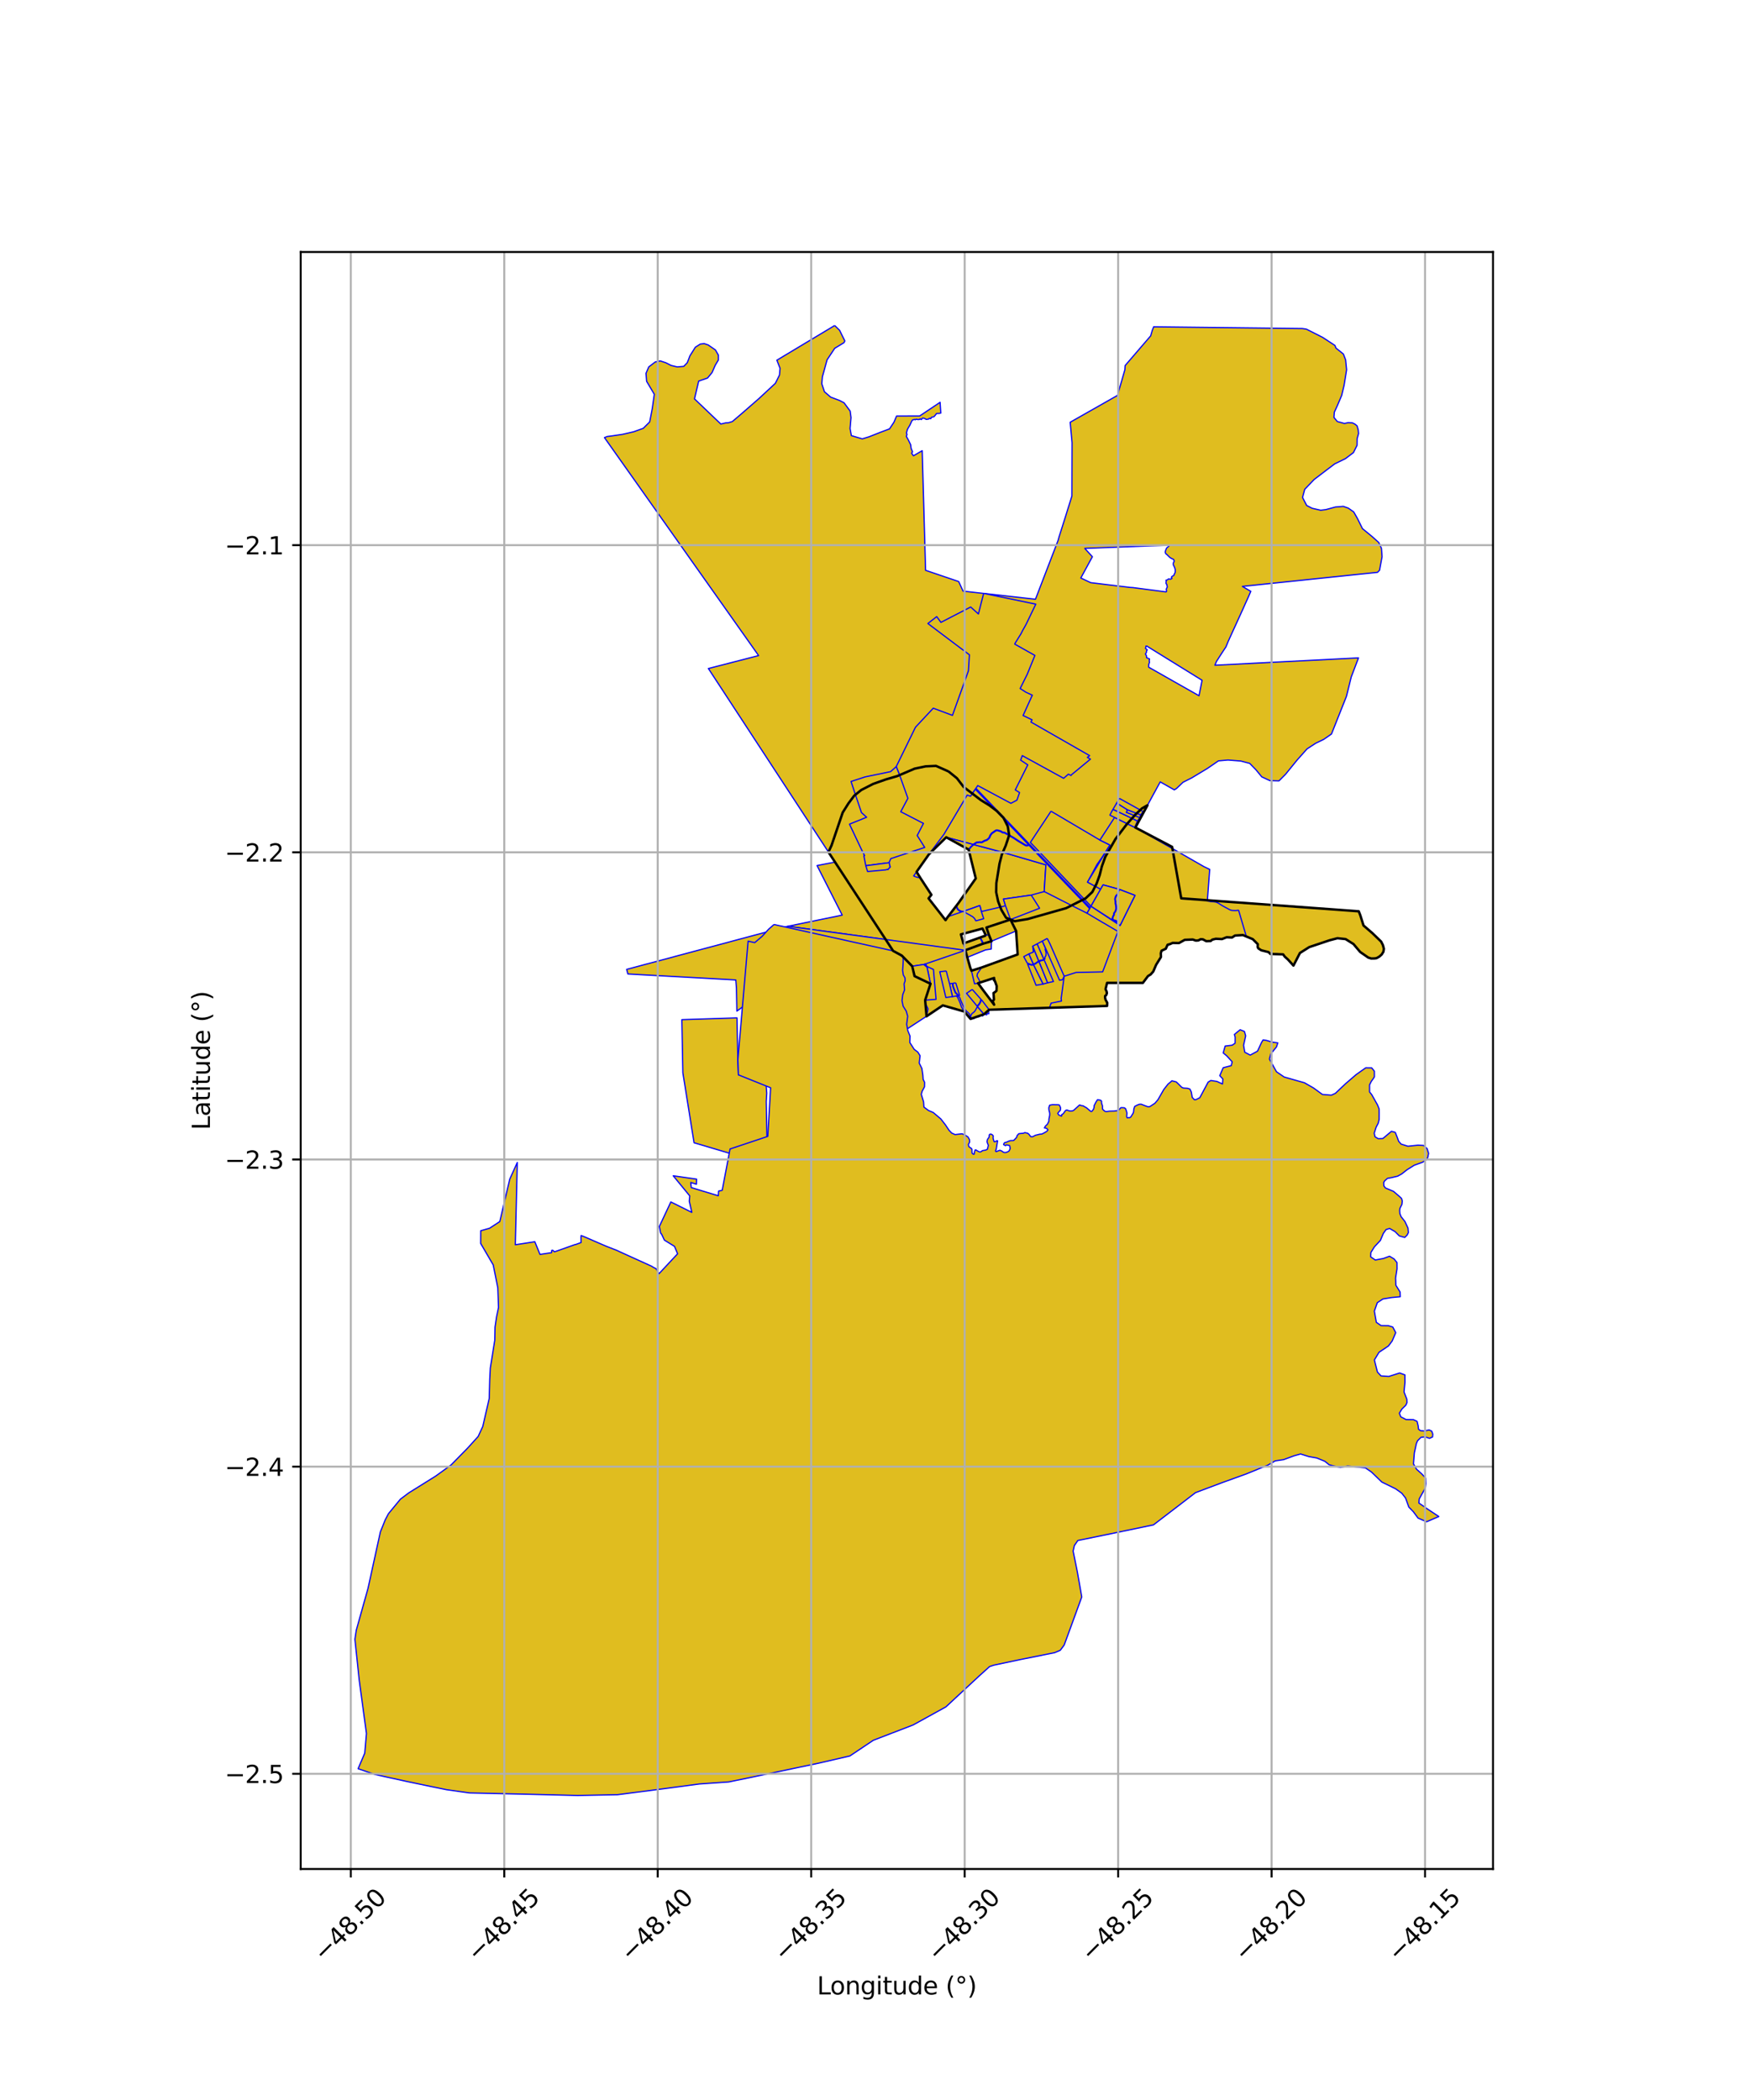 <?xml version="1.0" encoding="utf-8" standalone="no"?>
<!DOCTYPE svg PUBLIC "-//W3C//DTD SVG 1.1//EN"
  "http://www.w3.org/Graphics/SVG/1.1/DTD/svg11.dtd">
<svg xmlns:xlink="http://www.w3.org/1999/xlink" width="720pt" height="864pt" viewBox="0 0 720 864" xmlns="http://www.w3.org/2000/svg" version="1.1">
 <defs>
  <style type="text/css">*{stroke-linejoin: round; stroke-linecap: butt}</style>
 </defs>
 <g id="figure_1">
  <g id="patch_1">
   <path d="M 0 864 
L 720 864 
L 720 0 
L 0 0 
z
" style="fill: #ffffff"/>
  </g>
  <g id="axes_1">
   <g id="patch_2">
    <path d="M 123.729 768.96 
L 614.271 768.96 
L 614.271 103.68 
L 123.729 103.68 
z
" style="fill: #ffffff"/>
   </g>
   <g id="PatchCollection_1">
    <path d="M 343.416 133.92 
L 345.434 135.886 
L 347.593 140.285 
L 347.227 140.996 
L 343.428 143.307 
L 340.288 148.038 
L 338.356 155.017 
L 338.117 157.899 
L 339.186 161.162 
L 341.758 163.38 
L 345.391 164.748 
L 347.257 165.716 
L 349.79 169.15 
L 350.141 171.818 
L 349.744 176.328 
L 350.285 179.228 
L 353.072 180.056 
L 354.773 180.553 
L 357.582 179.691 
L 362.266 177.841 
L 365.967 176.453 
L 367.801 173.703 
L 368.868 171.176 
L 378.386 171.14 
L 386.777 165.52 
L 387.07 169.938 
L 386.507 170.082 
L 385.331 170.122 
L 384.832 170.781 
L 384.298 171.419 
L 383.189 171.718 
L 382.922 172.282 
L 382.374 172.071 
L 382.035 172.434 
L 381.077 172.559 
L 380.344 172.12 
L 379.524 172.024 
L 379.066 172.627 
L 378.563 172.308 
L 378.298 172.582 
L 377.675 172.625 
L 376.895 172.466 
L 376.556 172.718 
L 376.269 172.563 
L 375.476 172.767 
L 375.107 173.26 
L 374.349 174.945 
L 373.638 176.115 
L 373.289 176.795 
L 372.938 178.189 
L 373.168 178.71 
L 372.896 179.539 
L 373.699 180.97 
L 374.664 182.95 
L 374.863 184.511 
L 375.441 185.891 
L 375.057 186.458 
L 375.718 187.399 
L 375.835 187.513 
L 379.424 185.426 
L 380.808 234.642 
L 394.441 239.265 
L 396.226 243.206 
L 426.019 246.541 
L 435.301 222.401 
L 435.718 220.876 
L 436.252 219.227 
L 437.269 216.016 
L 438.233 213 
L 439.169 209.962 
L 440.216 206.646 
L 441.005 204.061 
L 441.068 182.124 
L 440.303 173.727 
L 459.75 162.693 
L 462.811 152.108 
L 462.918 150.391 
L 473.419 138.183 
L 474.072 135.938 
L 474.657 134.463 
L 535.877 135.161 
L 537.477 135.415 
L 544.142 138.784 
L 549.218 142.112 
L 549.638 143.191 
L 552.704 145.654 
L 553.629 148.058 
L 554.038 152.122 
L 553 158.499 
L 552.015 162.672 
L 550.24 166.849 
L 548.992 169.562 
L 548.822 171.749 
L 550.223 173.436 
L 551.884 173.882 
L 553.129 174.231 
L 554.73 173.883 
L 556.431 173.994 
L 557.432 174.483 
L 558.335 175.208 
L 558.811 176.856 
L 558.952 178.361 
L 558.357 180.492 
L 558.325 183.215 
L 556.856 186.2 
L 553.598 188.671 
L 549.14 190.854 
L 545.521 193.587 
L 540.682 197.275 
L 536.81 201.314 
L 535.902 204.677 
L 537.61 207.976 
L 539.835 209.112 
L 543.37 209.922 
L 545.471 209.667 
L 549.414 208.606 
L 551.149 208.466 
L 552.663 208.335 
L 554.745 209.067 
L 556.96 210.629 
L 558.537 213.402 
L 560.555 217.496 
L 564.447 220.687 
L 567.252 223.193 
L 568.362 225.576 
L 568.62 229.017 
L 567.595 234.614 
L 566.757 235.476 
L 511.149 241.267 
L 514.613 243.297 
L 513.491 245.88 
L 512.329 248.435 
L 511.186 251.006 
L 509.977 253.655 
L 508.763 256.329 
L 507.552 258.963 
L 505.364 263.782 
L 504.362 266.204 
L 503.206 267.918 
L 501.646 270.339 
L 500.525 272.081 
L 499.844 273.693 
L 558.924 270.679 
L 555.963 278.446 
L 553.961 286.514 
L 547.809 301.995 
L 544.662 304.174 
L 541.263 305.825 
L 537.752 308.124 
L 533.717 312.654 
L 528.915 318.562 
L 526.212 321.281 
L 522.501 321.191 
L 519.122 319.623 
L 516.784 316.767 
L 514.185 314.092 
L 510.538 313.118 
L 505.234 312.695 
L 501.306 313.04 
L 496.812 316.127 
L 490.301 320.053 
L 486.753 321.84 
L 484.05 324.411 
L 483.15 324.97 
L 477.344 321.695 
L 472.104 331.32 
L 469.886 332.567 
L 467.108 335.164 
L 463.57 339.124 
L 458.938 345.202 
L 454.755 352.52 
L 453.351 356.403 
L 452.444 360.012 
L 451.188 363.497 
L 449.429 366.971 
L 446.659 369.598 
L 438.642 373.643 
L 422.839 378.118 
L 417.473 379.024 
L 415.754 378.322 
L 413.926 377.584 
L 411.996 374.348 
L 410.665 370.874 
L 409.854 367.079 
L 409.934 363.292 
L 411.231 355.326 
L 412.202 351.546 
L 413.79 347.889 
L 415.192 343.641 
L 414.633 340.005 
L 412.838 336.42 
L 410.103 333.653 
L 407.051 331.344 
L 403.581 329.197 
L 396.465 323.777 
L 393.692 320.171 
L 390.254 317.397 
L 385.092 315.107 
L 380.811 315.304 
L 376.319 316.245 
L 369.101 319.321 
L 364.542 320.657 
L 359.283 322.508 
L 354.364 325.016 
L 351.455 327.359 
L 349.072 330.541 
L 346.712 334.291 
L 342.121 347.811 
L 340.849 350.563 
L 291.445 275.048 
L 312.113 269.725 
L 248.686 180.038 
L 249.793 179.596 
L 251.897 179.327 
L 256.134 178.701 
L 260.713 177.639 
L 264.649 176.226 
L 267.304 173.583 
L 268.385 167.943 
L 269.2 162.222 
L 266.032 156.88 
L 265.787 153.586 
L 266.918 150.957 
L 269.6 148.919 
L 271.627 148.485 
L 273.945 149.245 
L 276.088 150.341 
L 278.632 150.955 
L 281.317 150.725 
L 282.77 149.217 
L 283.856 146.391 
L 286.087 142.849 
L 288.104 141.569 
L 289.727 141.374 
L 291.358 141.911 
L 294.361 143.989 
L 295.569 146.121 
L 295.572 148.087 
L 294.24 150.337 
L 292.962 153.285 
L 291.119 155.527 
L 287.453 156.793 
L 285.739 164.112 
L 296.579 174.461 
L 298.535 173.999 
L 299.654 173.933 
L 301.319 173.429 
L 305.073 170.23 
L 312.212 164.013 
L 319.019 157.69 
L 320.7 154.303 
L 320.944 151.546 
L 319.622 148.193 
L 343.416 133.92 
M 480.618 224.319 
L 446.295 225.618 
L 449.438 229.048 
L 444.677 237.805 
L 448.75 239.726 
L 464.943 241.683 
L 466.153 241.755 
L 479.695 243.528 
L 479.911 243.43 
L 479.906 243.223 
L 479.982 242.965 
L 479.806 242.437 
L 480.266 241.5 
L 480.037 240.389 
L 479.8 240.158 
L 479.695 239.893 
L 479.723 239.781 
L 479.807 239.164 
L 479.754 238.686 
L 480.249 238.598 
L 480.744 238.191 
L 481.627 238.315 
L 482.192 237.951 
L 481.929 237.606 
L 482.108 237.225 
L 482.648 236.879 
L 482.959 236.737 
L 483.185 236.087 
L 483.507 235.503 
L 483.525 234.477 
L 483.419 233.911 
L 483.031 232.96 
L 482.741 232.407 
L 482.74 231.656 
L 482.834 231.448 
L 483.134 230.864 
L 482.816 230.121 
L 482.109 229.838 
L 481.313 229.36 
L 480.129 228.194 
L 479.658 227.843 
L 479.423 227.281 
L 479.396 227.092 
L 479.628 226.31 
L 479.984 225.476 
L 481.005 224.617 
L 480.618 224.319 
M 471.631 265.671 
L 471.468 265.844 
L 471.442 266.231 
L 471.253 266.678 
L 471.367 266.874 
L 471.925 267.23 
L 471.994 267.442 
L 471.673 267.876 
L 471.671 268.4 
L 471.251 269.08 
L 471.67 269.78 
L 471.722 270.571 
L 472.958 271.127 
L 472.813 271.979 
L 472.959 272.405 
L 472.612 273.457 
L 472.572 274.302 
L 472.655 274.534 
L 493.312 286.253 
L 494.556 279.878 
L 471.787 265.787 
L 471.631 265.671 
" clip-path="url(#p5146b9c1d1)" style="fill: #e0bd1f; stroke: #0000ff; stroke-width: 0.5"/>
    <path d="M 404.702 244.134 
L 426.152 248.572 
L 422.272 256.659 
L 421.669 257.764 
L 420.695 259.485 
L 420.101 260.688 
L 417.633 264.661 
L 417.504 265.013 
L 425.787 269.667 
L 422.647 277.388 
L 419.718 283.28 
L 422.117 284.814 
L 424.723 286.018 
L 420.923 294.382 
L 424.619 296.148 
L 424.164 297.067 
L 448.303 310.89 
L 447.362 311.609 
L 448.638 312.332 
L 441.397 318.301 
L 440.892 318.697 
L 440.644 319.059 
L 439.568 318.516 
L 437.605 320.216 
L 420.598 310.886 
L 419.919 312.747 
L 422.858 314.687 
L 417.711 324.982 
L 419.48 326.087 
L 418.393 329.198 
L 415.922 330.506 
L 402.273 323.204 
L 401.913 323.745 
L 401.405 324.509 
L 400.116 326.421 
L 399.319 327.602 
L 397.934 327.119 
L 388.353 343.27 
L 382.217 351.447 
L 377.113 358.682 
L 375.901 360.37 
L 375.756 360.569 
L 375.401 361.058 
L 381.47 370.338 
L 382.051 369.622 
L 389.028 378.574 
L 387.059 381.474 
L 388.616 382.829 
L 392.151 385.885 
L 395.522 384.901 
L 396.372 388.169 
L 397.154 390.956 
L 404.351 388.298 
L 404.586 388.209 
L 407.928 387.244 
L 407.824 390.464 
L 405.487 390.815 
L 405.127 390.968 
L 397.981 393.882 
L 397.159 390.976 
L 324.139 381.092 
L 346.507 376.505 
L 336.158 356.116 
L 354.892 352.525 
L 356.21 356.182 
L 356.948 358.574 
L 364.459 357.877 
L 365.066 357.666 
L 365.34 357.8 
L 365.72 357.252 
L 366.067 356.982 
L 366.15 356.935 
L 366.16 356.673 
L 366.306 356.612 
L 366.064 356.301 
L 366.127 356.093 
L 365.956 355.642 
L 365.904 355.036 
L 365.767 354.949 
L 366.5 353.259 
L 380.456 348.655 
L 377.362 343.76 
L 379.933 338.769 
L 378.619 338.098 
L 378.313 337.939 
L 370.596 333.965 
L 373.532 328.446 
L 370.162 318.986 
L 368.736 315.414 
L 376.558 299.399 
L 376.675 299.181 
L 383.969 291.373 
L 391.863 294.326 
L 398.448 275.969 
L 398.846 269.409 
L 381.755 256.533 
L 385.385 253.695 
L 387.131 256.059 
L 399.362 249.744 
L 402.541 252.598 
L 404.702 244.134 
" clip-path="url(#p5146b9c1d1)" style="fill: #e0bd1f; stroke: #0000ff; stroke-width: 0.5"/>
    <path d="M 385.092 315.107 
L 390.254 317.397 
L 393.692 320.171 
L 396.465 323.777 
L 403.581 329.197 
L 407.051 331.344 
L 410.103 333.653 
L 412.838 336.42 
L 414.633 340.005 
L 415.192 343.641 
L 413.79 347.889 
L 412.202 351.546 
L 411.231 355.326 
L 409.934 363.292 
L 409.854 367.079 
L 410.665 370.874 
L 411.996 374.348 
L 413.926 377.584 
L 415.754 378.322 
L 417.473 379.024 
L 422.839 378.118 
L 438.642 373.643 
L 446.659 369.598 
L 449.429 366.971 
L 451.188 363.497 
L 452.444 360.012 
L 453.351 356.403 
L 454.755 352.52 
L 458.938 345.202 
L 463.57 339.124 
L 467.108 335.164 
L 469.886 332.567 
L 472.104 331.32 
L 467.122 340.472 
L 482.245 348.423 
L 485.991 369.601 
L 559.029 374.933 
L 559.702 376.669 
L 560.978 380.763 
L 564.606 383.89 
L 568.243 387.405 
L 568.972 388.847 
L 569.363 390.36 
L 569.168 391.59 
L 568.468 392.715 
L 567.491 393.577 
L 566.378 394.205 
L 565.533 394.332 
L 564.19 394.362 
L 562.928 393.968 
L 559.606 391.66 
L 556.854 388.406 
L 553.62 386.371 
L 550.265 386.012 
L 547.025 386.864 
L 538.662 389.669 
L 534.832 392.089 
L 532.696 396.047 
L 532.163 397.268 
L 529.848 394.727 
L 528.599 393.599 
L 527.911 392.658 
L 526.788 392.597 
L 525.291 392.412 
L 524.231 392.54 
L 522.671 392.48 
L 521.921 391.727 
L 518.926 390.979 
L 517.677 390.165 
L 517.426 389.537 
L 517.487 388.469 
L 516.424 387.341 
L 515.425 386.4 
L 511.367 384.712 
L 508.124 384.907 
L 506.878 385.726 
L 504.695 385.604 
L 502.763 386.362 
L 500.205 386.241 
L 498.784 386.596 
L 498.099 387.162 
L 496.29 387.228 
L 494.916 386.477 
L 493.981 386.416 
L 493.046 386.921 
L 491.986 386.985 
L 490.738 386.548 
L 487.432 386.68 
L 485.064 388.004 
L 482.444 387.946 
L 481.323 388.45 
L 480.388 388.703 
L 479.642 390.338 
L 477.897 391.158 
L 477.587 392.164 
L 477.653 393.734 
L 475.663 396.941 
L 474.483 399.707 
L 473.424 400.903 
L 472.303 401.596 
L 470.216 404.388 
L 455.483 404.388 
L 454.848 406.969 
L 455.286 407.91 
L 455.412 408.601 
L 455.164 409.355 
L 454.666 409.796 
L 454.667 410.487 
L 454.856 411.303 
L 455.544 412.558 
L 455.483 413.866 
L 406.949 415.445 
L 404.866 417.281 
L 399.512 419.085 
L 399.329 419.218 
L 396.723 416.18 
L 387.907 413.642 
L 381.201 418.137 
L 380.631 411.487 
L 382.839 404.741 
L 376.279 401.608 
L 375.305 397.532 
L 371.005 393.124 
L 367.452 391.221 
L 340.849 350.563 
L 342.121 347.811 
L 346.712 334.291 
L 349.072 330.541 
L 351.455 327.359 
L 354.364 325.016 
L 359.283 322.508 
L 364.542 320.657 
L 369.101 319.321 
L 376.319 316.245 
L 380.811 315.304 
L 385.092 315.107 
M 389.306 344.478 
L 382.217 351.447 
L 377.113 358.682 
L 378.419 360.882 
L 378.584 361.091 
L 383.205 368.147 
L 382.046 369.621 
L 389.028 378.574 
L 389.897 377.308 
L 393.351 372.767 
L 393.471 372.625 
L 394.378 371.478 
L 401.455 361.418 
L 398.543 349.647 
L 398.318 349.43 
L 389.306 344.478 
M 404.231 382.039 
L 395.357 384.422 
L 396.372 388.169 
L 403.14 385.76 
L 403.351 385.666 
L 405.627 384.878 
L 404.231 382.039 
M 415.751 378.336 
L 405.853 381.603 
L 406.806 384.47 
L 407.928 387.244 
L 404.586 388.209 
L 404.351 388.298 
L 397.154 390.956 
L 397.981 393.882 
L 399.184 398.127 
L 399.683 399.377 
L 403.929 398.04 
L 418.695 392.691 
L 418.057 383.026 
L 417.032 380.971 
L 415.751 378.336 
M 409.017 402.374 
L 403.46 404.109 
L 403.233 404.177 
L 402.393 404.513 
L 404.157 407.034 
L 404.393 407.25 
L 409.006 413.356 
L 408.512 412.219 
L 408.393 411.897 
L 408.937 411.273 
L 408.846 409.442 
L 408.756 408.566 
L 409.41 408.145 
L 409.989 407.608 
L 410.07 405.68 
L 409.779 404.784 
L 409.317 403.591 
L 408.954 403.304 
L 409.044 403.086 
L 409.081 402.579 
L 409.017 402.374 
" clip-path="url(#p5146b9c1d1)" style="fill: #e0bd1f; stroke: #0000ff; stroke-width: 0.5"/>
    <path d="M 368.736 315.414 
L 370.162 318.986 
L 373.532 328.446 
L 370.596 333.965 
L 378.313 337.939 
L 378.619 338.098 
L 379.933 338.769 
L 377.362 343.76 
L 380.456 348.655 
L 366.5 353.259 
L 365.767 354.949 
L 356.21 356.182 
L 355.421 352.115 
L 355.726 352.031 
L 354.73 350.131 
L 349.509 339.087 
L 356.55 336.238 
L 354.432 334.324 
L 351.774 326.472 
L 350.151 321.526 
L 355.924 319.64 
L 366.411 317.477 
L 368.736 315.414 
" clip-path="url(#p5146b9c1d1)" style="fill: #e0bd1f; stroke: #0000ff; stroke-width: 0.5"/>
    <path d="M 377.113 358.682 
L 378.419 360.882 
L 378.028 361.03 
L 377.707 361.044 
L 376.348 360.611 
L 375.901 360.37 
L 377.113 358.682 
" clip-path="url(#p5146b9c1d1)" style="fill: #e0bd1f; stroke: #0000ff; stroke-width: 0.5"/>
    <path d="M 400.057 326.513 
L 403.581 329.197 
L 407.051 331.344 
L 409.151 332.933 
L 413.218 337.178 
L 414.633 340.005 
L 415.168 343.481 
L 413.694 342.623 
L 413.236 342.432 
L 412.975 342.39 
L 412.745 342.379 
L 412.479 342.327 
L 411.888 341.942 
L 411.522 341.806 
L 410.761 341.582 
L 410.368 341.481 
L 409.964 341.469 
L 409.568 341.625 
L 408.76 342.193 
L 407.958 342.74 
L 407.316 343.621 
L 406.983 344.446 
L 406.712 344.829 
L 406.356 345.143 
L 406.026 345.416 
L 405.664 345.58 
L 405.042 345.773 
L 404.417 346.115 
L 404.069 346.335 
L 403.816 346.415 
L 403.559 346.412 
L 403.21 346.346 
L 402.737 346.389 
L 402.274 346.446 
L 401.808 346.458 
L 401.442 346.676 
L 400.349 347.427 
L 389.307 344.479 
L 382.217 351.447 
L 388.353 343.27 
L 397.934 327.119 
L 399.319 327.602 
L 400.057 326.513 
" clip-path="url(#p5146b9c1d1)" style="fill: #e0bd1f; stroke: #0000ff; stroke-width: 0.5"/>
    <path d="M 393.336 372.782 
L 393.444 372.999 
L 393.588 373.353 
L 393.732 373.723 
L 393.943 374.104 
L 394.216 374.424 
L 394.625 374.724 
L 395.029 374.92 
L 395.448 375.099 
L 395.695 375.167 
L 390.013 377.135 
L 393.336 372.782 
" clip-path="url(#p5146b9c1d1)" style="fill: #e0bd1f; stroke: #0000ff; stroke-width: 0.5"/>
    <path d="M 391.803 404.567 
L 391.893 405.065 
L 391.935 405.495 
L 392.022 405.943 
L 392.16 406.315 
L 392.424 407.04 
L 392.599 407.465 
L 392.784 407.914 
L 392.965 408.354 
L 393.215 408.655 
L 393.471 408.897 
L 393.727 409.189 
L 394.087 409.654 
L 393.585 409.778 
L 391.862 410.037 
L 390.673 404.761 
L 391.803 404.567 
" clip-path="url(#p5146b9c1d1)" style="fill: #e0bd1f; stroke: #0000ff; stroke-width: 0.5"/>
    <path d="M 393.228 404.384 
L 394.798 409.53 
L 394.346 409.599 
L 393.888 409.028 
L 393.634 408.738 
L 393.38 408.498 
L 393.162 408.235 
L 392.993 407.827 
L 392.809 407.378 
L 392.636 406.957 
L 392.373 406.234 
L 392.241 405.88 
L 392.16 405.462 
L 392.118 405.035 
L 392.045 404.549 
L 393.228 404.384 
" clip-path="url(#p5146b9c1d1)" style="fill: #e0bd1f; stroke: #0000ff; stroke-width: 0.5"/>
    <path d="M 400.669 347.512 
L 412.583 350.667 
L 412.202 351.546 
L 411.231 355.326 
L 409.934 363.292 
L 409.854 367.079 
L 410.665 370.874 
L 411.559 373.207 
L 403.767 375.045 
L 403.137 372.564 
L 396.159 375.06 
L 395.537 374.888 
L 395.122 374.712 
L 394.743 374.527 
L 394.371 374.255 
L 394.13 373.972 
L 393.938 373.625 
L 393.799 373.268 
L 393.653 372.912 
L 393.489 372.603 
L 401.455 361.418 
L 398.543 349.648 
L 398.635 349.444 
L 399.014 349.156 
L 399.258 348.893 
L 399.459 348.58 
L 399.8 348.295 
L 400.152 347.931 
L 400.669 347.512 
" clip-path="url(#p5146b9c1d1)" style="fill: #e0bd1f; stroke: #0000ff; stroke-width: 0.5"/>
    <path d="M 403.137 372.566 
L 403.767 375.045 
L 404.722 377.977 
L 401.537 378.853 
L 401.366 378.691 
L 401.049 378.045 
L 400.932 377.858 
L 400.515 377.463 
L 400.123 377.112 
L 399.557 376.822 
L 398.931 376.428 
L 398.13 376.019 
L 397.604 375.711 
L 397.171 375.379 
L 396.772 375.174 
L 396.419 375.085 
L 396.159 375.06 
L 403.137 372.566 
" clip-path="url(#p5146b9c1d1)" style="fill: #e0bd1f; stroke: #0000ff; stroke-width: 0.5"/>
    <path d="M 403.14 385.76 
L 403.444 386.37 
L 403.977 387.381 
L 404.351 388.298 
L 397.154 390.956 
L 396.372 388.169 
L 403.14 385.76 
" clip-path="url(#p5146b9c1d1)" style="fill: #e0bd1f; stroke: #0000ff; stroke-width: 0.5"/>
    <path d="M 400.014 407.076 
L 403.582 411.127 
L 403.515 411.285 
L 403.264 412.201 
L 402.776 413.046 
L 402.009 413.936 
L 397.659 408.692 
L 400.014 407.076 
" clip-path="url(#p5146b9c1d1)" style="fill: #e0bd1f; stroke: #0000ff; stroke-width: 0.5"/>
    <path d="M 403.929 398.04 
L 403.54 398.566 
L 402.159 400.551 
L 401.969 401.557 
L 402.895 403.286 
L 403.233 404.177 
L 402.393 404.513 
L 400.948 404.781 
L 399.683 399.377 
L 403.929 398.04 
" clip-path="url(#p5146b9c1d1)" style="fill: #e0bd1f; stroke: #0000ff; stroke-width: 0.5"/>
    <path d="M 401.272 324.707 
L 409.151 332.933 
L 407.051 331.344 
L 403.581 329.197 
L 400.057 326.513 
L 401.272 324.707 
" clip-path="url(#p5146b9c1d1)" style="fill: #e0bd1f; stroke: #0000ff; stroke-width: 0.5"/>
    <path d="M 410.014 341.756 
L 410.328 341.765 
L 410.686 341.858 
L 411.433 342.077 
L 411.76 342.199 
L 412.37 342.597 
L 412.711 342.664 
L 412.946 342.675 
L 413.158 342.709 
L 413.569 342.88 
L 415.142 343.795 
L 413.79 347.889 
L 412.583 350.667 
L 400.669 347.512 
L 401.595 346.916 
L 401.889 346.741 
L 402.295 346.731 
L 402.767 346.673 
L 403.196 346.634 
L 403.531 346.697 
L 403.857 346.702 
L 404.189 346.597 
L 404.56 346.362 
L 405.153 346.038 
L 405.765 345.847 
L 406.176 345.661 
L 406.539 345.361 
L 406.924 345.022 
L 407.233 344.584 
L 407.565 343.761 
L 408.158 342.949 
L 408.922 342.428 
L 409.703 341.878 
L 410.014 341.756 
" clip-path="url(#p5146b9c1d1)" style="fill: #e0bd1f; stroke: #0000ff; stroke-width: 0.5"/>
    <path d="M 401.526 324.333 
L 423.288 347.07 
L 423.179 347.235 
L 412.861 336.466 
L 412.838 336.42 
L 412.151 335.725 
L 401.405 324.509 
L 401.526 324.333 
" clip-path="url(#p5146b9c1d1)" style="fill: #e0bd1f; stroke: #0000ff; stroke-width: 0.5"/>
    <path d="M 365.767 354.949 
L 365.904 355.036 
L 365.956 355.642 
L 366.127 356.093 
L 366.064 356.301 
L 366.306 356.612 
L 366.16 356.673 
L 366.15 356.935 
L 366.067 356.982 
L 365.72 357.252 
L 365.34 357.8 
L 365.066 357.666 
L 364.459 357.877 
L 356.948 358.574 
L 356.21 356.182 
L 365.767 354.949 
" clip-path="url(#p5146b9c1d1)" style="fill: #e0bd1f; stroke: #0000ff; stroke-width: 0.5"/>
    <path d="M 389.307 344.479 
L 400.349 347.427 
L 399.99 347.772 
L 399.646 348.127 
L 399.287 348.427 
L 399.079 348.752 
L 398.861 348.985 
L 398.498 349.261 
L 398.318 349.43 
L 389.307 344.479 
" clip-path="url(#p5146b9c1d1)" style="fill: #e0bd1f; stroke: #0000ff; stroke-width: 0.5"/>
    <path d="M 324.139 381.092 
L 397.159 390.976 
L 380.928 396.531 
L 380.255 396.764 
L 380.04 396.825 
L 375.305 397.532 
L 376.279 401.608 
L 382.839 404.741 
L 381.393 397.901 
L 381.263 397.552 
L 384.049 398.873 
L 385.123 411.162 
L 380.631 411.487 
L 380.715 412.705 
L 381.819 415.083 
L 381.201 418.137 
L 373.109 423.413 
L 372.305 418.754 
L 369.149 419.811 
L 367.754 420.7 
L 366.964 421.507 
L 366.145 423.07 
L 364.256 427.348 
L 366.797 431.899 
L 361.167 436.93 
L 345.411 449.797 
L 344.89 449.9 
L 344.346 449.914 
L 344.058 449.834 
L 343.979 449.546 
L 343.695 449.243 
L 342.877 448.933 
L 341.143 448.918 
L 340.128 448.428 
L 339.976 448.066 
L 339.435 447.51 
L 339.322 447.669 
L 339.251 448.042 
L 338.97 448.332 
L 338.66 448.254 
L 338.351 447.94 
L 338.298 447.823 
L 338.002 447.739 
L 337.856 447.642 
L 337.228 447.34 
L 336.577 445.834 
L 336.373 445.149 
L 336.399 444.833 
L 336.875 444.309 
L 336.97 443.895 
L 336.961 443.528 
L 337.025 443.374 
L 336.938 442.357 
L 336.849 442.04 
L 336.715 441.437 
L 336.576 441.12 
L 336.394 440.423 
L 335.96 440.071 
L 334.879 439.318 
L 334.266 438.829 
L 333.252 438.514 
L 332.628 437.963 
L 332.214 437.559 
L 331.89 437.209 
L 331.601 437.011 
L 331.394 436.865 
L 331.014 436.637 
L 325.625 439.048 
L 320.981 441.008 
L 318.754 438.056 
L 314.903 442.547 
L 315.468 449.767 
L 315.44 450.221 
L 315.26 453.216 
L 315.567 469.008 
L 335.142 475.151 
L 334.093 484.571 
L 285.553 470.166 
L 280.95 441.407 
L 280.533 419.515 
L 303.223 418.785 
L 303.58 435.969 
L 303.802 442.222 
L 316.468 434.713 
L 316.542 432.22 
L 328.425 428.33 
L 328.361 428.138 
L 328.45 427.853 
L 328.415 427.782 
L 328.234 427.715 
L 328.023 427.5 
L 328.029 427.249 
L 328.072 427.13 
L 328.179 426.942 
L 328.025 426.72 
L 327.835 426.522 
L 327.878 426.32 
L 327.917 426.239 
L 327.786 426.003 
L 327.753 425.85 
L 327.706 425.772 
L 327.479 425.731 
L 327.362 425.681 
L 327.179 425.613 
L 327.066 425.543 
L 326.866 425.499 
L 326.668 425.46 
L 326.494 425.293 
L 326.458 425.168 
L 326.271 425.138 
L 326.126 425.07 
L 326.009 424.964 
L 325.845 424.915 
L 325.779 424.858 
L 325.691 424.895 
L 325.687 424.817 
L 325.634 424.739 
L 325.538 424.65 
L 325.395 424.61 
L 325.319 424.459 
L 325.202 424.387 
L 325.029 424.374 
L 324.885 424.424 
L 324.746 424.316 
L 324.675 424.157 
L 324.542 424.061 
L 324.414 424.045 
L 324.262 423.904 
L 324.221 423.753 
L 324.218 423.644 
L 324.257 423.544 
L 324.225 423.476 
L 324.239 423.428 
L 324.139 423.298 
L 324 423.182 
L 323.933 422.986 
L 323.738 422.953 
L 323.645 422.758 
L 323.593 422.636 
L 334.926 420.242 
L 330.958 407.134 
L 330.325 402.778 
L 330.209 402.218 
L 324.761 402.993 
L 317.865 405.279 
L 303.171 416.005 
L 302.991 406.684 
L 302.721 403.178 
L 258.318 400.723 
L 257.819 398.833 
L 324.139 381.092 
" clip-path="url(#p5146b9c1d1)" style="fill: #e0bd1f; stroke: #0000ff; stroke-width: 0.5"/>
    <path d="M 389.319 399.492 
L 390.673 404.761 
L 391.862 410.037 
L 389.145 410.405 
L 386.652 399.791 
L 389.319 399.492 
" clip-path="url(#p5146b9c1d1)" style="fill: #e0bd1f; stroke: #0000ff; stroke-width: 0.5"/>
    <path d="M 380.04 396.825 
L 381.393 397.901 
L 382.839 404.741 
L 376.279 401.608 
L 375.305 397.532 
L 380.04 396.825 
" clip-path="url(#p5146b9c1d1)" style="fill: #e0bd1f; stroke: #0000ff; stroke-width: 0.5"/>
    <path d="M 380.928 396.531 
L 381.263 397.552 
L 380.255 396.764 
L 380.928 396.531 
" clip-path="url(#p5146b9c1d1)" style="fill: #e0bd1f; stroke: #0000ff; stroke-width: 0.5"/>
    <path d="M 318.441 380.36 
L 367.452 391.221 
L 371.573 393.819 
L 371.603 395.394 
L 371.519 397.004 
L 371.36 399.272 
L 371.639 401.109 
L 372.322 402.306 
L 372.399 403.589 
L 371.949 404.788 
L 372.172 407.262 
L 371.418 409.21 
L 371.114 411.688 
L 371.565 413.942 
L 372.847 415.999 
L 373.447 418.1 
L 373.023 421.39 
L 373.478 423.962 
L 374.403 426.242 
L 374.325 428.914 
L 376.135 431.741 
L 377.626 432.864 
L 378.544 434.365 
L 378.195 437.376 
L 379.293 439.601 
L 379.69 442.278 
L 379.811 444.081 
L 380.399 445.291 
L 380.362 447.157 
L 379.393 448.99 
L 379.047 450.237 
L 379.978 453.295 
L 380.122 455.481 
L 382.016 456.887 
L 383.959 457.717 
L 387.063 460.332 
L 388.993 462.823 
L 390.482 465.05 
L 391.564 466.178 
L 392.948 466.798 
L 395.826 466.468 
L 397.169 467.084 
L 398.254 467.763 
L 398.87 468.877 
L 398.921 469.9 
L 398.396 470.962 
L 398.656 471.806 
L 399.728 472.569 
L 399.888 472.921 
L 399.91 474.376 
L 400.379 474.836 
L 400.727 474.907 
L 400.801 474.779 
L 400.82 474.467 
L 401.082 473.405 
L 401.232 473.12 
L 401.545 473.147 
L 402.183 473.532 
L 402.806 473.858 
L 403.218 473.954 
L 403.718 473.781 
L 404.2 473.401 
L 405.604 473.162 
L 406.223 472.84 
L 406.626 471.235 
L 406.281 470.342 
L 406.127 469.976 
L 406.117 469.437 
L 406.267 468.79 
L 406.902 467.913 
L 407.001 467.481 
L 407.001 467.018 
L 407.184 466.691 
L 407.512 466.614 
L 407.843 466.652 
L 408.17 466.816 
L 408.477 467.105 
L 408.631 467.288 
L 408.593 468.22 
L 408.659 468.578 
L 408.972 469.632 
L 409.164 469.758 
L 409.395 469.719 
L 410.002 469.41 
L 410.243 469.333 
L 410.436 469.371 
L 410.281 470.345 
L 409.887 472.748 
L 409.613 473.453 
L 409.643 473.675 
L 409.895 473.825 
L 410.613 473.512 
L 411.394 473.25 
L 412.167 473.57 
L 412.678 473.974 
L 413.197 474.167 
L 413.656 474.183 
L 414.144 474.08 
L 414.96 473.709 
L 415.281 473.344 
L 415.615 472.531 
L 415.493 471.851 
L 415.44 471.491 
L 415.351 471.304 
L 414.541 471.156 
L 414.208 471.017 
L 413.967 471.088 
L 413.747 471.381 
L 412.957 470.978 
L 412.895 470.753 
L 413.111 470.46 
L 413.213 470.188 
L 413.562 470.048 
L 414.025 469.955 
L 414.889 469.561 
L 415.699 469.283 
L 416.609 469.26 
L 417.087 469.198 
L 417.921 468.325 
L 418.292 467.893 
L 418.422 467.261 
L 419.16 466.444 
L 420.093 466.33 
L 420.954 466.276 
L 421.651 465.999 
L 422.8 466.244 
L 423.291 466.617 
L 424.07 467.638 
L 424.868 467.666 
L 425.993 467.084 
L 427.805 466.634 
L 428.596 466.599 
L 429.607 466.088 
L 430.742 465.421 
L 431.147 464.839 
L 430.619 464.246 
L 429.702 464.06 
L 430.073 463.354 
L 430.935 462.524 
L 431.526 461.324 
L 431.558 460.402 
L 431.878 458.796 
L 431.862 457.906 
L 431.558 456.69 
L 431.51 455.76 
L 431.865 454.691 
L 432.997 454.493 
L 435.222 454.535 
L 435.792 454.584 
L 436.163 455.266 
L 436.362 455.873 
L 436.263 456.789 
L 435.505 457.62 
L 435.194 458.093 
L 435.615 458.754 
L 436.76 459.215 
L 436.809 458.927 
L 436.747 458.789 
L 436.871 458.539 
L 437.391 458.277 
L 438.315 456.992 
L 438.624 456.769 
L 438.983 456.682 
L 439.49 456.905 
L 440.25 457.117 
L 441.114 457.083 
L 441.731 456.82 
L 444.157 454.614 
L 444.578 454.725 
L 444.975 454.911 
L 445.52 454.923 
L 447.027 455.777 
L 448.629 457.144 
L 448.94 457.293 
L 449.214 457.256 
L 449.903 456.367 
L 450.167 455.445 
L 450.155 454.91 
L 450.95 453.346 
L 451.509 452.483 
L 452.541 452.594 
L 452.991 452.782 
L 453.216 453.082 
L 453.204 453.804 
L 453.603 455.034 
L 453.591 455.754 
L 453.653 456.367 
L 454.472 457.148 
L 455.106 457.359 
L 456.437 457.173 
L 458.402 457.122 
L 459.47 456.975 
L 460.152 456.778 
L 460.702 456.243 
L 461.147 455.73 
L 461.968 455.728 
L 462.663 455.804 
L 463.121 456.203 
L 463.503 457.322 
L 463.65 457.905 
L 463.549 459.377 
L 463.695 459.839 
L 463.962 459.909 
L 464.402 459.781 
L 464.703 459.875 
L 465.224 459.573 
L 466.195 458.015 
L 466.37 457.502 
L 466.498 456.243 
L 466.836 455.218 
L 467.876 454.669 
L 468.761 454.331 
L 469.496 454.296 
L 471.066 454.902 
L 472.255 455.342 
L 472.801 455.342 
L 473.173 455.215 
L 475.126 453.942 
L 476.389 452.487 
L 478.819 448.247 
L 480.583 445.996 
L 481.555 445.22 
L 482.136 444.676 
L 483.941 445.129 
L 484.997 446.136 
L 486.188 447.339 
L 486.873 447.645 
L 488.553 447.742 
L 489.557 448.056 
L 490.153 449.313 
L 490.513 451.484 
L 491.398 452.449 
L 492.091 452.401 
L 493.62 451.637 
L 497.073 445.202 
L 498.183 444.535 
L 500.675 444.929 
L 502.959 445.981 
L 503.102 443.902 
L 501.854 442.558 
L 503.246 439.292 
L 506.564 438.438 
L 506.943 436.845 
L 504.646 434.338 
L 503.259 433.209 
L 504.065 430.368 
L 506.942 430.033 
L 508.15 429.202 
L 508.165 426.651 
L 507.847 425.603 
L 510.231 423.66 
L 511.991 424.368 
L 512.512 426.175 
L 511.646 430.068 
L 512.139 432.911 
L 514.383 434.096 
L 517.387 432.467 
L 519.016 428.921 
L 519.682 427.842 
L 521.054 428.062 
L 523.465 428.755 
L 525.734 429.049 
L 525.177 430.738 
L 522.875 433.581 
L 522.283 435.727 
L 525.186 440.956 
L 528.377 443.124 
L 536.704 445.487 
L 540.441 447.631 
L 544.073 450.286 
L 547.738 450.594 
L 549.409 449.828 
L 553.555 445.903 
L 557.974 442.102 
L 561.911 439.322 
L 564.338 439.337 
L 565.466 440.734 
L 565.476 443.026 
L 565.109 443.629 
L 564.176 444.946 
L 563.478 446.356 
L 563.48 449.252 
L 564.34 450.316 
L 566.726 454.553 
L 567.418 456.267 
L 567.436 458.156 
L 567.422 460.562 
L 567.036 462.113 
L 566.174 463.769 
L 565.396 466.237 
L 565.738 467.726 
L 567.028 468.482 
L 568.95 468.423 
L 572.481 465.457 
L 574.049 465.876 
L 574.921 468.095 
L 575.443 469.55 
L 576.47 470.713 
L 579.249 471.592 
L 583.374 471.162 
L 585.677 471.272 
L 587.147 472.57 
L 587.761 474.522 
L 587.461 475.996 
L 587.162 476.906 
L 585.373 478.148 
L 581.897 479.401 
L 578.867 481.288 
L 576.696 482.997 
L 575.054 483.905 
L 572.496 484.514 
L 570.852 484.818 
L 569.718 485.807 
L 569.287 486.526 
L 569.355 487.891 
L 570.026 488.775 
L 573.312 490.154 
L 575.685 492.181 
L 576.639 493.076 
L 576.947 494.137 
L 576.779 495.543 
L 575.97 497.153 
L 575.862 498.017 
L 575.941 499.271 
L 576.453 500.577 
L 578.042 502.588 
L 579.287 505.289 
L 579.45 507.121 
L 578.921 508.155 
L 577.952 509.12 
L 575.724 508.49 
L 573.966 506.722 
L 571.732 505.432 
L 570.264 505.88 
L 569.154 507.445 
L 567.941 510.333 
L 565.455 513.001 
L 564.021 515.312 
L 563.94 517.096 
L 565.83 518.404 
L 569.119 517.798 
L 571.687 516.843 
L 573.558 517.965 
L 574.753 519.444 
L 574.779 522.044 
L 574.181 525.839 
L 574.323 528.829 
L 576.042 531.582 
L 576.111 533.516 
L 572.47 533.859 
L 568.994 534.422 
L 566.664 535.966 
L 565.447 539.427 
L 566.271 544.044 
L 568.198 545.377 
L 571.16 545.422 
L 573.021 545.979 
L 574.246 548.288 
L 572.79 551.705 
L 571.251 553.768 
L 567.358 556.374 
L 565.462 559.523 
L 566.714 564.494 
L 568.198 566.09 
L 571.381 566.314 
L 575.859 564.883 
L 578.02 565.663 
L 578.044 568.723 
L 577.657 572.682 
L 578.801 575.657 
L 578.859 577.089 
L 578.398 578.14 
L 576.761 579.743 
L 575.737 581.431 
L 576.324 582.917 
L 578.479 584.045 
L 581.51 584.087 
L 583.02 584.779 
L 583.476 586.644 
L 583.612 587.999 
L 584.427 588.613 
L 585.909 588.755 
L 587.974 588.313 
L 589.048 588.813 
L 589.494 590.054 
L 589.394 591.203 
L 588.153 591.778 
L 586.388 591.193 
L 584.662 591.339 
L 583.214 592.784 
L 582.715 593.992 
L 581.904 597.761 
L 581.546 602.274 
L 582.798 604.472 
L 584.925 606.373 
L 586.54 608.136 
L 586.657 610.436 
L 586.39 612.228 
L 583.903 616.72 
L 583.774 618.381 
L 587.423 620.93 
L 591.974 623.942 
L 586.947 626.098 
L 583.421 624.581 
L 581.511 621.99 
L 579.624 620.047 
L 578.289 616.34 
L 576.742 614.358 
L 574.178 612.53 
L 568.498 609.744 
L 564.25 605.628 
L 561.759 603.934 
L 554.471 603.152 
L 551.461 603.756 
L 546.898 602.684 
L 545.071 601.219 
L 541.751 599.855 
L 538.496 599.286 
L 535.104 598.203 
L 532.443 598.953 
L 528.098 600.546 
L 524.638 601.059 
L 521.609 602.815 
L 512.696 606.445 
L 502.885 609.985 
L 491.868 614.117 
L 485.942 618.675 
L 474.58 627.377 
L 456.943 631.046 
L 443.445 633.811 
L 442.027 635.883 
L 441.524 638.187 
L 443.245 646.701 
L 445.073 657.033 
L 440.191 670.394 
L 437.832 676.823 
L 436.232 678.973 
L 433.908 679.965 
L 419.642 682.819 
L 408.855 685.104 
L 407.132 685.688 
L 402.826 689.572 
L 389.185 702.253 
L 375.671 709.709 
L 359.3 716.007 
L 349.671 722.453 
L 336.673 725.456 
L 309.376 731.182 
L 299.826 733.14 
L 287.77 733.982 
L 273.172 735.927 
L 254.029 738.399 
L 237.639 738.72 
L 214.7 738.143 
L 193.117 737.667 
L 183.71 736.331 
L 177.472 735.055 
L 167.404 732.952 
L 154.295 730.084 
L 147.329 727.703 
L 150.068 721.296 
L 150.76 713.211 
L 147.753 690.961 
L 146.026 674.445 
L 146.593 670.669 
L 151.402 653.512 
L 156.487 630.286 
L 158.486 625.327 
L 159.793 622.813 
L 164.738 616.802 
L 168.148 614.228 
L 179.25 607.303 
L 185.577 602.736 
L 192.296 595.889 
L 196.716 591.016 
L 198.622 586.9 
L 201.284 575.326 
L 201.491 567.453 
L 201.735 562.81 
L 203.562 551.405 
L 203.667 546.001 
L 204.294 541.765 
L 205.109 537.929 
L 204.819 529.886 
L 202.929 520.431 
L 197.745 511.554 
L 197.776 506.367 
L 201.428 505.329 
L 205.628 502.582 
L 209.728 485.127 
L 212.818 478.293 
L 212.022 512.121 
L 219.853 510.923 
L 220.042 510.886 
L 222.172 516.104 
L 226.935 515.384 
L 226.966 514.451 
L 227.42 514.393 
L 228.086 515.017 
L 229.102 514.706 
L 229.318 514.623 
L 236.589 512.047 
L 236.832 512.032 
L 239.076 511.215 
L 239.028 509.031 
L 239.045 508.798 
L 239.097 508.327 
L 240.175 508.746 
L 240.536 508.888 
L 247.578 511.946 
L 249.527 512.78 
L 253.924 514.498 
L 254.994 515.008 
L 267.953 520.889 
L 268.142 520.99 
L 268.812 521.415 
L 269.915 521.985 
L 271.152 524.016 
L 278.778 515.844 
L 277.509 512.793 
L 273.347 510.218 
L 272.227 507.826 
L 271.782 507.3 
L 271.276 504.601 
L 276.006 494.513 
L 284.638 498.802 
L 283.575 494.208 
L 283.778 492.029 
L 276.977 483.747 
L 286.597 485.133 
L 286.521 487.225 
L 284.2 486.513 
L 284.429 488.61 
L 295.516 491.975 
L 295.644 490.035 
L 297.127 489.72 
L 300.371 472.723 
L 315.884 467.542 
L 317.043 447.537 
L 303.802 442.222 
L 303.58 435.969 
L 307.79 387.211 
L 310.518 387.83 
L 313.561 385.238 
L 316.188 382.344 
L 318.441 380.36 
" clip-path="url(#p5146b9c1d1)" style="fill: #e0bd1f; stroke: #0000ff; stroke-width: 0.5"/>
    <path d="M 394.087 409.654 
L 394.558 410.092 
L 394.905 410.484 
L 395.205 411.389 
L 396.465 414.305 
L 396.555 414.694 
L 397.536 415.868 
L 397.189 415.881 
L 396.608 415.867 
L 395.609 414.426 
L 394.976 412.522 
L 394.123 410.609 
L 393.585 409.778 
L 394.087 409.654 
" clip-path="url(#p5146b9c1d1)" style="fill: #e0bd1f; stroke: #0000ff; stroke-width: 0.5"/>
    <path d="M 397.69 416.052 
L 398.745 417.031 
L 399.122 417.763 
L 399.128 418.004 
L 399.329 419.218 
L 398.141 417.684 
L 396.723 416.18 
L 396.723 416.18 
L 397.69 416.052 
" clip-path="url(#p5146b9c1d1)" style="fill: #e0bd1f; stroke: #0000ff; stroke-width: 0.5"/>
    <path d="M 402.149 414.142 
L 404.866 417.281 
L 404.354 417.566 
L 404.335 418.02 
L 403.341 417.811 
L 402.769 418.312 
L 401.472 418.388 
L 400.548 419.146 
L 399.858 418.737 
L 399.512 419.085 
L 399.355 417.999 
L 399.91 416.99 
L 400.536 416.548 
L 401.102 416.003 
L 401.651 415.024 
L 402.149 414.142 
" clip-path="url(#p5146b9c1d1)" style="fill: #e0bd1f; stroke: #0000ff; stroke-width: 0.5"/>
    <path d="M 403.772 411.261 
L 406.949 415.445 
L 406.773 416.135 
L 406.846 417.071 
L 406.14 416.981 
L 405.969 417.535 
L 404.866 417.281 
L 402.149 414.142 
L 402.961 413.179 
L 403.475 412.291 
L 403.734 411.345 
L 403.772 411.261 
" clip-path="url(#p5146b9c1d1)" style="fill: #e0bd1f; stroke: #0000ff; stroke-width: 0.5"/>
    <path d="M 406.806 384.47 
L 407.928 387.244 
L 404.586 388.209 
L 404.177 387.274 
L 403.644 386.263 
L 403.351 385.666 
L 406.806 384.47 
" clip-path="url(#p5146b9c1d1)" style="fill: #e0bd1f; stroke: #0000ff; stroke-width: 0.5"/>
    <path d="M 412.583 350.667 
L 430.308 355.83 
L 429.617 366.811 
L 424.276 368.271 
L 412.846 369.907 
L 413.697 372.654 
L 411.559 373.207 
L 410.665 370.874 
L 409.854 367.079 
L 409.934 363.292 
L 411.231 355.326 
L 412.202 351.546 
L 412.583 350.667 
" clip-path="url(#p5146b9c1d1)" style="fill: #e0bd1f; stroke: #0000ff; stroke-width: 0.5"/>
    <path d="M 415.142 343.795 
L 417.131 344.954 
L 418.848 346.103 
L 420.55 347.12 
L 421.921 347.926 
L 422.316 348.03 
L 422.727 347.989 
L 423.125 347.827 
L 423.246 347.648 
L 445.049 370.41 
L 440.855 372.526 
L 429.617 366.811 
L 430.308 355.83 
L 412.583 350.667 
L 413.79 347.889 
L 415.142 343.795 
" clip-path="url(#p5146b9c1d1)" style="fill: #e0bd1f; stroke: #0000ff; stroke-width: 0.5"/>
    <path d="M 423.329 392.454 
L 425.108 396.586 
L 425.016 396.639 
L 424.846 396.754 
L 424.686 396.849 
L 424.603 396.867 
L 424.488 396.857 
L 424.185 396.799 
L 423.824 396.681 
L 423.033 396.381 
L 422.6 396.184 
L 421.197 393.591 
L 423.329 392.454 
" clip-path="url(#p5146b9c1d1)" style="fill: #e0bd1f; stroke: #0000ff; stroke-width: 0.5"/>
    <path d="M 424.276 368.271 
L 427.714 373.678 
L 415.754 378.322 
L 413.697 372.654 
L 412.846 369.907 
L 424.276 368.271 
" clip-path="url(#p5146b9c1d1)" style="fill: #e0bd1f; stroke: #0000ff; stroke-width: 0.5"/>
    <path d="M 415.754 378.322 
L 417.032 380.971 
L 418.057 383.026 
L 407.928 387.244 
L 406.806 384.47 
L 405.853 381.603 
L 415.754 378.322 
" clip-path="url(#p5146b9c1d1)" style="fill: #e0bd1f; stroke: #0000ff; stroke-width: 0.5"/>
    <path d="M 413.218 337.178 
L 423.044 347.438 
L 422.939 347.595 
L 422.658 347.709 
L 422.338 347.74 
L 422.03 347.659 
L 420.693 346.874 
L 418.999 345.861 
L 417.281 344.711 
L 415.168 343.481 
L 414.633 340.005 
L 413.218 337.178 
" clip-path="url(#p5146b9c1d1)" style="fill: #e0bd1f; stroke: #0000ff; stroke-width: 0.5"/>
    <path d="M 422.752 396.549 
L 422.953 396.595 
L 423.749 396.897 
L 424.129 397.021 
L 424.457 397.083 
L 424.617 397.098 
L 424.769 397.064 
L 424.967 396.947 
L 425.12 396.843 
L 425.199 396.823 
L 429.175 404.867 
L 426.268 405.378 
L 422.752 396.549 
" clip-path="url(#p5146b9c1d1)" style="fill: #e0bd1f; stroke: #0000ff; stroke-width: 0.5"/>
    <path d="M 424.892 389.278 
L 427.362 395.346 
L 427.289 395.361 
L 427.203 395.473 
L 427.116 395.518 
L 427.002 395.584 
L 426.891 395.709 
L 426.815 395.749 
L 426.688 395.847 
L 426.602 395.884 
L 426.382 396.011 
L 426.296 396.094 
L 426.118 396.239 
L 425.841 396.419 
L 425.745 396.454 
L 425.618 396.45 
L 425.351 396.513 
L 425.108 396.586 
L 423.329 392.454 
L 425.167 391.695 
L 424.892 389.278 
" clip-path="url(#p5146b9c1d1)" style="fill: #e0bd1f; stroke: #0000ff; stroke-width: 0.5"/>
    <path d="M 423.49 347.28 
L 445.44 370.213 
L 445.276 370.296 
L 423.382 347.446 
L 423.49 347.28 
" clip-path="url(#p5146b9c1d1)" style="fill: #e0bd1f; stroke: #0000ff; stroke-width: 0.5"/>
    <path d="M 432.388 333.746 
L 432.701 333.92 
L 452.532 345.626 
L 456.665 347.675 
L 453.54 352.516 
L 451.928 354.831 
L 451.399 355.553 
L 451.019 356.25 
L 447.434 362.928 
L 450.608 364.642 
L 449.429 366.971 
L 446.659 369.598 
L 446.061 369.899 
L 423.933 346.604 
L 425.357 344.427 
L 427.379 341.363 
L 429.785 337.745 
L 431.979 334.419 
L 432.388 333.746 
" clip-path="url(#p5146b9c1d1)" style="fill: #e0bd1f; stroke: #0000ff; stroke-width: 0.5"/>
    <path d="M 426.717 388.327 
L 429.507 394.688 
L 429.368 394.765 
L 429.167 394.847 
L 428.825 394.953 
L 428.691 394.974 
L 428.466 395.002 
L 428.399 395.035 
L 428.382 395.047 
L 428.364 395.044 
L 428.169 395.044 
L 428.039 395.076 
L 427.975 395.131 
L 427.951 395.177 
L 427.938 395.188 
L 427.875 395.217 
L 427.767 395.264 
L 427.69 395.3 
L 427.644 395.295 
L 427.545 395.306 
L 427.483 395.338 
L 427.362 395.346 
L 424.892 389.278 
L 426.717 388.327 
" clip-path="url(#p5146b9c1d1)" style="fill: #e0bd1f; stroke: #0000ff; stroke-width: 0.5"/>
    <path d="M 427.41 395.576 
L 427.517 395.661 
L 431.025 404.359 
L 429.175 404.867 
L 425.199 396.823 
L 425.417 396.732 
L 425.641 396.679 
L 425.78 396.684 
L 425.943 396.625 
L 426.251 396.424 
L 426.446 396.265 
L 426.519 396.195 
L 426.703 396.089 
L 426.803 396.046 
L 426.937 395.942 
L 427.032 395.893 
L 427.147 395.764 
L 427.225 395.719 
L 427.351 395.653 
L 427.41 395.576 
" clip-path="url(#p5146b9c1d1)" style="fill: #e0bd1f; stroke: #0000ff; stroke-width: 0.5"/>
    <path d="M 429.607 394.947 
L 433.417 403.832 
L 431.025 404.359 
L 427.517 395.661 
L 427.548 395.56 
L 427.611 395.529 
L 427.644 395.525 
L 427.727 395.535 
L 427.86 395.473 
L 427.967 395.426 
L 428.056 395.385 
L 428.131 395.326 
L 428.153 395.283 
L 428.196 395.272 
L 428.347 395.272 
L 428.439 395.286 
L 428.515 395.232 
L 428.531 395.224 
L 428.723 395.2 
L 428.876 395.176 
L 429.243 395.062 
L 429.453 394.977 
L 429.607 394.947 
" clip-path="url(#p5146b9c1d1)" style="fill: #e0bd1f; stroke: #0000ff; stroke-width: 0.5"/>
    <path d="M 430.873 386.092 
L 432.058 388.47 
L 437.838 401.657 
L 437.14 403.081 
L 435.927 403.305 
L 430.269 390.354 
L 430.122 390.143 
L 428.812 387.203 
L 430.873 386.092 
" clip-path="url(#p5146b9c1d1)" style="fill: #e0bd1f; stroke: #0000ff; stroke-width: 0.5"/>
    <path d="M 458.573 336.321 
L 463.779 338.92 
L 464.585 339.335 
L 466.886 340.418 
L 467.114 340.475 
L 485.088 350.685 
L 495.275 356.524 
L 497.699 357.702 
L 496.739 370.705 
L 497.476 370.822 
L 498.336 370.975 
L 499.205 371.01 
L 499.777 371.07 
L 500.369 371.174 
L 501.134 371.519 
L 501.524 371.744 
L 502.302 372.251 
L 503.002 372.687 
L 504.422 373.468 
L 504.787 373.639 
L 505.487 374.035 
L 505.862 374.239 
L 506.558 374.518 
L 506.938 374.575 
L 507.687 374.613 
L 508.435 374.625 
L 508.797 374.591 
L 509.17 374.55 
L 509.498 374.493 
L 509.64 374.671 
L 512.772 385.258 
L 511.367 384.712 
L 508.124 384.907 
L 506.878 385.726 
L 504.695 385.604 
L 502.763 386.362 
L 500.205 386.241 
L 498.784 386.596 
L 498.099 387.162 
L 496.29 387.228 
L 494.916 386.477 
L 493.981 386.416 
L 493.046 386.921 
L 491.986 386.985 
L 490.738 386.548 
L 487.432 386.68 
L 485.064 388.004 
L 482.444 387.946 
L 481.323 388.45 
L 480.388 388.703 
L 479.642 390.338 
L 477.897 391.158 
L 477.587 392.164 
L 477.653 393.734 
L 475.663 396.941 
L 474.483 399.707 
L 474.284 399.932 
L 473.424 400.903 
L 472.303 401.596 
L 470.216 404.388 
L 457.268 404.388 
L 456.972 404.388 
L 455.483 404.388 
L 454.848 406.969 
L 454.999 407.294 
L 455.286 407.91 
L 455.412 408.601 
L 455.164 409.355 
L 454.666 409.796 
L 454.667 410.487 
L 454.856 411.303 
L 455.544 412.558 
L 455.483 413.866 
L 448.412 414.096 
L 448.174 414.104 
L 431.764 414.637 
L 432.455 412.721 
L 436.721 411.856 
L 436.639 411.107 
L 436.586 410.861 
L 437.838 401.657 
L 442.715 400.101 
L 453.661 399.853 
L 459.173 385.268 
L 459.281 385.011 
L 459.969 383.237 
L 454.498 379.997 
L 453.721 379.571 
L 447.194 375.697 
L 448.303 373.808 
L 448.428 373.585 
L 448.519 373.43 
L 448.862 372.845 
L 460.823 380.8 
L 466.966 368.392 
L 460.623 365.954 
L 460.413 365.892 
L 453.844 364.058 
L 452.799 365.892 
L 450.608 364.642 
L 447.434 362.928 
L 456.665 347.675 
L 452.532 345.626 
L 452.532 345.626 
L 458.573 336.321 
" clip-path="url(#p5146b9c1d1)" style="fill: #e0bd1f; stroke: #0000ff; stroke-width: 0.5"/>
    <path d="M 428.812 387.203 
L 430.122 390.143 
L 430.017 390.69 
L 430.125 390.994 
L 430.198 391.251 
L 430.245 391.435 
L 430.284 391.614 
L 430.317 391.737 
L 430.385 391.894 
L 430.422 392.027 
L 430.436 392.134 
L 430.409 392.219 
L 430.341 392.406 
L 430.342 392.57 
L 430.363 392.771 
L 430.364 392.948 
L 430.338 393.105 
L 430.297 393.19 
L 430.184 393.386 
L 430.062 393.604 
L 430.022 393.637 
L 429.967 393.733 
L 429.908 393.867 
L 429.905 393.976 
L 429.882 394.125 
L 429.878 394.435 
L 429.905 394.534 
L 429.908 394.54 
L 429.872 394.565 
L 429.656 394.654 
L 429.507 394.688 
L 426.717 388.327 
L 428.812 387.203 
" clip-path="url(#p5146b9c1d1)" style="fill: #e0bd1f; stroke: #0000ff; stroke-width: 0.5"/>
    <path d="M 445.049 370.41 
L 448.303 373.808 
L 447.194 375.697 
L 440.855 372.526 
L 445.049 370.41 
" clip-path="url(#p5146b9c1d1)" style="fill: #e0bd1f; stroke: #0000ff; stroke-width: 0.5"/>
    <path d="M 445.44 370.213 
L 448.519 373.43 
L 448.427 373.584 
L 445.276 370.296 
L 445.44 370.213 
" clip-path="url(#p5146b9c1d1)" style="fill: #e0bd1f; stroke: #0000ff; stroke-width: 0.5"/>
    <path d="M 450.608 364.642 
L 452.799 365.892 
L 448.862 372.845 
L 446.061 369.899 
L 446.659 369.598 
L 449.429 366.971 
L 450.608 364.642 
" clip-path="url(#p5146b9c1d1)" style="fill: #e0bd1f; stroke: #0000ff; stroke-width: 0.5"/>
    <path d="M 453.844 364.058 
L 460.413 365.892 
L 460.284 366.24 
L 459.951 366.831 
L 459.832 367.389 
L 459.839 367.647 
L 459.77 367.857 
L 459.338 368.244 
L 458.98 368.711 
L 458.674 369.702 
L 458.637 370.046 
L 458.722 370.229 
L 458.756 370.69 
L 458.855 370.925 
L 458.811 371.158 
L 458.814 371.394 
L 458.842 371.566 
L 458.831 371.831 
L 458.944 372.095 
L 459.038 372.571 
L 458.998 372.751 
L 459.091 372.983 
L 459.099 374.008 
L 458.892 374.582 
L 458.811 374.872 
L 458.709 375.08 
L 458.333 375.515 
L 458.191 375.831 
L 458.231 376.148 
L 458.211 376.39 
L 457.882 376.855 
L 457.658 377.537 
L 457.61 377.775 
L 457.628 378.01 
L 457.709 378.274 
L 457.906 378.51 
L 458.153 378.722 
L 458.465 378.808 
L 458.74 378.826 
L 458.927 378.878 
L 459.114 378.97 
L 459.457 379.308 
L 459.634 379.671 
L 459.69 379.817 
L 448.862 372.845 
L 453.844 364.058 
" clip-path="url(#p5146b9c1d1)" style="fill: #e0bd1f; stroke: #0000ff; stroke-width: 0.5"/>
    <path d="M 457.917 332.973 
L 467.977 337.765 
L 466.886 340.418 
L 456.641 335.369 
L 457.682 333.363 
L 457.917 332.973 
" clip-path="url(#p5146b9c1d1)" style="fill: #e0bd1f; stroke: #0000ff; stroke-width: 0.5"/>
    <path d="M 460.623 365.954 
L 466.966 368.392 
L 460.823 380.8 
L 460.11 380.252 
L 459.966 379.999 
L 459.85 379.597 
L 459.642 379.173 
L 459.244 378.78 
L 459.008 378.663 
L 458.778 378.599 
L 458.502 378.582 
L 458.262 378.515 
L 458.067 378.349 
L 457.912 378.163 
L 457.852 377.967 
L 457.839 377.789 
L 457.879 377.589 
L 458.082 376.966 
L 458.432 376.47 
L 458.46 376.143 
L 458.424 375.866 
L 458.525 375.641 
L 458.9 375.206 
L 459.023 374.954 
L 459.107 374.659 
L 459.323 374.047 
L 459.317 372.935 
L 459.235 372.732 
L 459.269 372.575 
L 459.162 372.026 
L 459.06 371.789 
L 459.07 371.552 
L 459.04 371.374 
L 459.039 371.179 
L 459.091 370.899 
L 458.978 370.634 
L 458.946 370.173 
L 458.87 370.007 
L 458.898 369.746 
L 459.185 368.815 
L 459.498 368.407 
L 459.966 367.985 
L 460.067 367.681 
L 460.059 367.401 
L 460.161 366.922 
L 460.495 366.324 
L 460.623 365.954 
" clip-path="url(#p5146b9c1d1)" style="fill: #e0bd1f; stroke: #0000ff; stroke-width: 0.5"/>
    <path d="M 459.443 330.381 
L 463.871 333.168 
L 463.458 334.232 
L 468.934 336.378 
L 467.977 337.765 
L 457.917 332.973 
L 459.106 330.966 
L 459.443 330.381 
" clip-path="url(#p5146b9c1d1)" style="fill: #e0bd1f; stroke: #0000ff; stroke-width: 0.5"/>
    <path d="M 463.871 333.168 
L 467.708 334.629 
L 467.135 335.163 
L 466.798 335.539 
L 463.458 334.232 
L 463.871 333.168 
" clip-path="url(#p5146b9c1d1)" style="fill: #e0bd1f; stroke: #0000ff; stroke-width: 0.5"/>
    <path d="M 467.708 334.629 
L 469.307 335.237 
L 468.934 336.378 
L 466.798 335.539 
L 467.135 335.163 
L 467.708 334.629 
" clip-path="url(#p5146b9c1d1)" style="fill: #e0bd1f; stroke: #0000ff; stroke-width: 0.5"/>
    <path d="M 460.542 328.489 
L 470.308 333.914 
L 469.307 335.237 
L 463.871 333.168 
L 459.443 330.381 
L 460.542 328.489 
" clip-path="url(#p5146b9c1d1)" style="fill: #e0bd1f; stroke: #0000ff; stroke-width: 0.5"/>
   </g>
   <g id="PatchCollection_2">
    <path d="M 390.254 317.397 
L 393.692 320.171 
L 396.465 323.777 
L 403.581 329.197 
L 407.051 331.344 
L 410.103 333.653 
L 412.838 336.42 
L 414.633 340.005 
L 415.192 343.641 
L 413.79 347.889 
L 412.202 351.546 
L 411.231 355.326 
L 409.934 363.292 
L 409.854 367.079 
L 410.665 370.874 
L 411.996 374.348 
L 413.926 377.584 
L 417.473 379.024 
L 422.839 378.118 
L 438.642 373.643 
L 446.659 369.598 
L 449.429 366.971 
L 451.188 363.497 
L 452.444 360.012 
L 453.351 356.403 
L 454.755 352.52 
L 458.938 345.202 
L 463.57 339.124 
L 467.108 335.164 
L 469.886 332.567 
L 472.104 331.32 
L 467.122 340.472 
L 482.245 348.423 
L 485.991 369.601 
L 559.029 374.933 
L 559.702 376.669 
L 560.978 380.763 
L 564.606 383.89 
L 568.243 387.405 
L 568.972 388.847 
L 569.363 390.36 
L 569.168 391.59 
L 568.468 392.715 
L 567.491 393.577 
L 566.378 394.205 
L 565.533 394.332 
L 564.19 394.362 
L 562.928 393.968 
L 559.606 391.66 
L 556.854 388.406 
L 553.62 386.371 
L 550.265 386.012 
L 547.025 386.864 
L 538.662 389.669 
L 534.832 392.089 
L 532.163 397.268 
L 529.848 394.727 
L 528.599 393.599 
L 527.911 392.658 
L 522.671 392.48 
L 521.921 391.727 
L 518.926 390.979 
L 517.677 390.165 
L 517.426 389.537 
L 517.487 388.469 
L 515.425 386.4 
L 511.367 384.712 
L 508.124 384.907 
L 506.878 385.726 
L 504.695 385.604 
L 502.763 386.362 
L 500.205 386.241 
L 498.784 386.596 
L 498.099 387.162 
L 496.29 387.228 
L 494.916 386.477 
L 493.981 386.416 
L 493.046 386.921 
L 491.986 386.985 
L 490.738 386.548 
L 487.432 386.68 
L 485.064 388.004 
L 482.444 387.946 
L 481.323 388.45 
L 480.388 388.703 
L 479.642 390.338 
L 477.897 391.158 
L 477.587 392.164 
L 477.653 393.734 
L 475.663 396.941 
L 474.483 399.707 
L 473.424 400.903 
L 472.303 401.596 
L 470.216 404.388 
L 455.483 404.388 
L 454.848 406.969 
L 455.286 407.91 
L 455.412 408.601 
L 455.164 409.355 
L 454.666 409.796 
L 454.667 410.487 
L 454.856 411.303 
L 455.544 412.558 
L 455.483 413.866 
L 406.949 415.445 
L 404.866 417.281 
L 399.329 419.218 
L 396.723 416.18 
L 387.907 413.642 
L 381.201 418.137 
L 380.631 411.487 
L 382.839 404.741 
L 376.279 401.608 
L 375.305 397.532 
L 371.005 393.124 
L 367.452 391.221 
L 340.849 350.563 
L 342.121 347.811 
L 346.712 334.291 
L 349.072 330.541 
L 351.455 327.359 
L 354.364 325.016 
L 359.283 322.508 
L 364.542 320.657 
L 369.101 319.321 
L 376.319 316.245 
L 380.811 315.304 
L 385.092 315.107 
L 390.254 317.397 
M 409.081 402.579 
L 409.017 402.374 
L 402.393 404.513 
L 404.393 407.25 
L 409.006 413.356 
L 408.393 411.897 
L 408.937 411.273 
L 408.756 408.566 
L 409.41 408.145 
L 409.989 407.608 
L 410.07 405.68 
L 409.317 403.591 
L 408.954 403.304 
L 409.044 403.086 
L 409.081 402.579 
M 417.032 380.971 
L 415.751 378.336 
L 405.853 381.603 
L 406.806 384.47 
L 407.928 387.244 
L 404.351 388.298 
L 397.154 390.956 
L 399.184 398.127 
L 399.683 399.377 
L 403.929 398.04 
L 418.695 392.691 
L 418.057 383.026 
L 417.032 380.971 
M 405.627 384.878 
L 404.231 382.039 
L 395.357 384.422 
L 396.372 388.169 
L 405.627 384.878 
M 398.318 349.43 
L 389.306 344.478 
L 382.217 351.447 
L 377.113 358.682 
L 378.584 361.091 
L 383.205 368.147 
L 382.046 369.621 
L 389.028 378.574 
L 389.897 377.308 
L 394.378 371.478 
L 401.455 361.418 
L 398.543 349.647 
L 398.318 349.43 
L 398.318 349.43 
" clip-path="url(#p5146b9c1d1)" style="fill: none; stroke: #000000"/>
   </g>
   <g id="matplotlib.axis_1">
    <g id="xtick_1">
     <g id="line2d_1">
      <path d="M 144.326 768.96 
L 144.326 103.68 
" clip-path="url(#p5146b9c1d1)" style="fill: none; stroke: #b0b0b0; stroke-width: 0.8; stroke-linecap: square"/>
     </g>
     <g id="line2d_2">
      <defs>
       <path id="m32eedeefb5" d="M 0 0 
L 0 3.5 
" style="stroke: #000000; stroke-width: 0.8"/>
      </defs>
      <g>
       <use xlink:href="#m32eedeefb5" x="144.326" y="768.96" style="stroke: #000000; stroke-width: 0.8"/>
      </g>
     </g>
     <g id="text_1">
      <!-- −48.50 -->
      <g transform="translate(133.193 807.501) rotate(-45) scale(0.1 -0.1)">
       <defs>
        <path id="DejaVuSans-2212" d="M 678 2272 
L 4684 2272 
L 4684 1741 
L 678 1741 
L 678 2272 
z
" transform="scale(0.016)"/>
        <path id="DejaVuSans-34" d="M 2419 4116 
L 825 1625 
L 2419 1625 
L 2419 4116 
z
M 2253 4666 
L 3047 4666 
L 3047 1625 
L 3713 1625 
L 3713 1100 
L 3047 1100 
L 3047 0 
L 2419 0 
L 2419 1100 
L 313 1100 
L 313 1709 
L 2253 4666 
z
" transform="scale(0.016)"/>
        <path id="DejaVuSans-38" d="M 2034 2216 
Q 1584 2216 1326 1975 
Q 1069 1734 1069 1313 
Q 1069 891 1326 650 
Q 1584 409 2034 409 
Q 2484 409 2743 651 
Q 3003 894 3003 1313 
Q 3003 1734 2745 1975 
Q 2488 2216 2034 2216 
z
M 1403 2484 
Q 997 2584 770 2862 
Q 544 3141 544 3541 
Q 544 4100 942 4425 
Q 1341 4750 2034 4750 
Q 2731 4750 3128 4425 
Q 3525 4100 3525 3541 
Q 3525 3141 3298 2862 
Q 3072 2584 2669 2484 
Q 3125 2378 3379 2068 
Q 3634 1759 3634 1313 
Q 3634 634 3220 271 
Q 2806 -91 2034 -91 
Q 1263 -91 848 271 
Q 434 634 434 1313 
Q 434 1759 690 2068 
Q 947 2378 1403 2484 
z
M 1172 3481 
Q 1172 3119 1398 2916 
Q 1625 2713 2034 2713 
Q 2441 2713 2670 2916 
Q 2900 3119 2900 3481 
Q 2900 3844 2670 4047 
Q 2441 4250 2034 4250 
Q 1625 4250 1398 4047 
Q 1172 3844 1172 3481 
z
" transform="scale(0.016)"/>
        <path id="DejaVuSans-2e" d="M 684 794 
L 1344 794 
L 1344 0 
L 684 0 
L 684 794 
z
" transform="scale(0.016)"/>
        <path id="DejaVuSans-35" d="M 691 4666 
L 3169 4666 
L 3169 4134 
L 1269 4134 
L 1269 2991 
Q 1406 3038 1543 3061 
Q 1681 3084 1819 3084 
Q 2600 3084 3056 2656 
Q 3513 2228 3513 1497 
Q 3513 744 3044 326 
Q 2575 -91 1722 -91 
Q 1428 -91 1123 -41 
Q 819 9 494 109 
L 494 744 
Q 775 591 1075 516 
Q 1375 441 1709 441 
Q 2250 441 2565 725 
Q 2881 1009 2881 1497 
Q 2881 1984 2565 2268 
Q 2250 2553 1709 2553 
Q 1456 2553 1204 2497 
Q 953 2441 691 2322 
L 691 4666 
z
" transform="scale(0.016)"/>
        <path id="DejaVuSans-30" d="M 2034 4250 
Q 1547 4250 1301 3770 
Q 1056 3291 1056 2328 
Q 1056 1369 1301 889 
Q 1547 409 2034 409 
Q 2525 409 2770 889 
Q 3016 1369 3016 2328 
Q 3016 3291 2770 3770 
Q 2525 4250 2034 4250 
z
M 2034 4750 
Q 2819 4750 3233 4129 
Q 3647 3509 3647 2328 
Q 3647 1150 3233 529 
Q 2819 -91 2034 -91 
Q 1250 -91 836 529 
Q 422 1150 422 2328 
Q 422 3509 836 4129 
Q 1250 4750 2034 4750 
z
" transform="scale(0.016)"/>
       </defs>
       <use xlink:href="#DejaVuSans-2212"/>
       <use xlink:href="#DejaVuSans-34" transform="translate(83.789 0)"/>
       <use xlink:href="#DejaVuSans-38" transform="translate(147.412 0)"/>
       <use xlink:href="#DejaVuSans-2e" transform="translate(211.035 0)"/>
       <use xlink:href="#DejaVuSans-35" transform="translate(242.822 0)"/>
       <use xlink:href="#DejaVuSans-30" transform="translate(306.445 0)"/>
      </g>
     </g>
    </g>
    <g id="xtick_2">
     <g id="line2d_3">
      <path d="M 207.467 768.96 
L 207.467 103.68 
" clip-path="url(#p5146b9c1d1)" style="fill: none; stroke: #b0b0b0; stroke-width: 0.8; stroke-linecap: square"/>
     </g>
     <g id="line2d_4">
      <g>
       <use xlink:href="#m32eedeefb5" x="207.467" y="768.96" style="stroke: #000000; stroke-width: 0.8"/>
      </g>
     </g>
     <g id="text_2">
      <!-- −48.45 -->
      <g transform="translate(196.334 807.501) rotate(-45) scale(0.1 -0.1)">
       <use xlink:href="#DejaVuSans-2212"/>
       <use xlink:href="#DejaVuSans-34" transform="translate(83.789 0)"/>
       <use xlink:href="#DejaVuSans-38" transform="translate(147.412 0)"/>
       <use xlink:href="#DejaVuSans-2e" transform="translate(211.035 0)"/>
       <use xlink:href="#DejaVuSans-34" transform="translate(242.822 0)"/>
       <use xlink:href="#DejaVuSans-35" transform="translate(306.445 0)"/>
      </g>
     </g>
    </g>
    <g id="xtick_3">
     <g id="line2d_5">
      <path d="M 270.608 768.96 
L 270.608 103.68 
" clip-path="url(#p5146b9c1d1)" style="fill: none; stroke: #b0b0b0; stroke-width: 0.8; stroke-linecap: square"/>
     </g>
     <g id="line2d_6">
      <g>
       <use xlink:href="#m32eedeefb5" x="270.608" y="768.96" style="stroke: #000000; stroke-width: 0.8"/>
      </g>
     </g>
     <g id="text_3">
      <!-- −48.40 -->
      <g transform="translate(259.475 807.501) rotate(-45) scale(0.1 -0.1)">
       <use xlink:href="#DejaVuSans-2212"/>
       <use xlink:href="#DejaVuSans-34" transform="translate(83.789 0)"/>
       <use xlink:href="#DejaVuSans-38" transform="translate(147.412 0)"/>
       <use xlink:href="#DejaVuSans-2e" transform="translate(211.035 0)"/>
       <use xlink:href="#DejaVuSans-34" transform="translate(242.822 0)"/>
       <use xlink:href="#DejaVuSans-30" transform="translate(306.445 0)"/>
      </g>
     </g>
    </g>
    <g id="xtick_4">
     <g id="line2d_7">
      <path d="M 333.749 768.96 
L 333.749 103.68 
" clip-path="url(#p5146b9c1d1)" style="fill: none; stroke: #b0b0b0; stroke-width: 0.8; stroke-linecap: square"/>
     </g>
     <g id="line2d_8">
      <g>
       <use xlink:href="#m32eedeefb5" x="333.749" y="768.96" style="stroke: #000000; stroke-width: 0.8"/>
      </g>
     </g>
     <g id="text_4">
      <!-- −48.35 -->
      <g transform="translate(322.616 807.501) rotate(-45) scale(0.1 -0.1)">
       <defs>
        <path id="DejaVuSans-33" d="M 2597 2516 
Q 3050 2419 3304 2112 
Q 3559 1806 3559 1356 
Q 3559 666 3084 287 
Q 2609 -91 1734 -91 
Q 1441 -91 1130 -33 
Q 819 25 488 141 
L 488 750 
Q 750 597 1062 519 
Q 1375 441 1716 441 
Q 2309 441 2620 675 
Q 2931 909 2931 1356 
Q 2931 1769 2642 2001 
Q 2353 2234 1838 2234 
L 1294 2234 
L 1294 2753 
L 1863 2753 
Q 2328 2753 2575 2939 
Q 2822 3125 2822 3475 
Q 2822 3834 2567 4026 
Q 2313 4219 1838 4219 
Q 1578 4219 1281 4162 
Q 984 4106 628 3988 
L 628 4550 
Q 988 4650 1302 4700 
Q 1616 4750 1894 4750 
Q 2613 4750 3031 4423 
Q 3450 4097 3450 3541 
Q 3450 3153 3228 2886 
Q 3006 2619 2597 2516 
z
" transform="scale(0.016)"/>
       </defs>
       <use xlink:href="#DejaVuSans-2212"/>
       <use xlink:href="#DejaVuSans-34" transform="translate(83.789 0)"/>
       <use xlink:href="#DejaVuSans-38" transform="translate(147.412 0)"/>
       <use xlink:href="#DejaVuSans-2e" transform="translate(211.035 0)"/>
       <use xlink:href="#DejaVuSans-33" transform="translate(242.822 0)"/>
       <use xlink:href="#DejaVuSans-35" transform="translate(306.445 0)"/>
      </g>
     </g>
    </g>
    <g id="xtick_5">
     <g id="line2d_9">
      <path d="M 396.89 768.96 
L 396.89 103.68 
" clip-path="url(#p5146b9c1d1)" style="fill: none; stroke: #b0b0b0; stroke-width: 0.8; stroke-linecap: square"/>
     </g>
     <g id="line2d_10">
      <g>
       <use xlink:href="#m32eedeefb5" x="396.89" y="768.96" style="stroke: #000000; stroke-width: 0.8"/>
      </g>
     </g>
     <g id="text_5">
      <!-- −48.30 -->
      <g transform="translate(385.757 807.501) rotate(-45) scale(0.1 -0.1)">
       <use xlink:href="#DejaVuSans-2212"/>
       <use xlink:href="#DejaVuSans-34" transform="translate(83.789 0)"/>
       <use xlink:href="#DejaVuSans-38" transform="translate(147.412 0)"/>
       <use xlink:href="#DejaVuSans-2e" transform="translate(211.035 0)"/>
       <use xlink:href="#DejaVuSans-33" transform="translate(242.822 0)"/>
       <use xlink:href="#DejaVuSans-30" transform="translate(306.445 0)"/>
      </g>
     </g>
    </g>
    <g id="xtick_6">
     <g id="line2d_11">
      <path d="M 460.031 768.96 
L 460.031 103.68 
" clip-path="url(#p5146b9c1d1)" style="fill: none; stroke: #b0b0b0; stroke-width: 0.8; stroke-linecap: square"/>
     </g>
     <g id="line2d_12">
      <g>
       <use xlink:href="#m32eedeefb5" x="460.031" y="768.96" style="stroke: #000000; stroke-width: 0.8"/>
      </g>
     </g>
     <g id="text_6">
      <!-- −48.25 -->
      <g transform="translate(448.898 807.501) rotate(-45) scale(0.1 -0.1)">
       <defs>
        <path id="DejaVuSans-32" d="M 1228 531 
L 3431 531 
L 3431 0 
L 469 0 
L 469 531 
Q 828 903 1448 1529 
Q 2069 2156 2228 2338 
Q 2531 2678 2651 2914 
Q 2772 3150 2772 3378 
Q 2772 3750 2511 3984 
Q 2250 4219 1831 4219 
Q 1534 4219 1204 4116 
Q 875 4013 500 3803 
L 500 4441 
Q 881 4594 1212 4672 
Q 1544 4750 1819 4750 
Q 2544 4750 2975 4387 
Q 3406 4025 3406 3419 
Q 3406 3131 3298 2873 
Q 3191 2616 2906 2266 
Q 2828 2175 2409 1742 
Q 1991 1309 1228 531 
z
" transform="scale(0.016)"/>
       </defs>
       <use xlink:href="#DejaVuSans-2212"/>
       <use xlink:href="#DejaVuSans-34" transform="translate(83.789 0)"/>
       <use xlink:href="#DejaVuSans-38" transform="translate(147.412 0)"/>
       <use xlink:href="#DejaVuSans-2e" transform="translate(211.035 0)"/>
       <use xlink:href="#DejaVuSans-32" transform="translate(242.822 0)"/>
       <use xlink:href="#DejaVuSans-35" transform="translate(306.445 0)"/>
      </g>
     </g>
    </g>
    <g id="xtick_7">
     <g id="line2d_13">
      <path d="M 523.172 768.96 
L 523.172 103.68 
" clip-path="url(#p5146b9c1d1)" style="fill: none; stroke: #b0b0b0; stroke-width: 0.8; stroke-linecap: square"/>
     </g>
     <g id="line2d_14">
      <g>
       <use xlink:href="#m32eedeefb5" x="523.172" y="768.96" style="stroke: #000000; stroke-width: 0.8"/>
      </g>
     </g>
     <g id="text_7">
      <!-- −48.20 -->
      <g transform="translate(512.038 807.501) rotate(-45) scale(0.1 -0.1)">
       <use xlink:href="#DejaVuSans-2212"/>
       <use xlink:href="#DejaVuSans-34" transform="translate(83.789 0)"/>
       <use xlink:href="#DejaVuSans-38" transform="translate(147.412 0)"/>
       <use xlink:href="#DejaVuSans-2e" transform="translate(211.035 0)"/>
       <use xlink:href="#DejaVuSans-32" transform="translate(242.822 0)"/>
       <use xlink:href="#DejaVuSans-30" transform="translate(306.445 0)"/>
      </g>
     </g>
    </g>
    <g id="xtick_8">
     <g id="line2d_15">
      <path d="M 586.312 768.96 
L 586.312 103.68 
" clip-path="url(#p5146b9c1d1)" style="fill: none; stroke: #b0b0b0; stroke-width: 0.8; stroke-linecap: square"/>
     </g>
     <g id="line2d_16">
      <g>
       <use xlink:href="#m32eedeefb5" x="586.312" y="768.96" style="stroke: #000000; stroke-width: 0.8"/>
      </g>
     </g>
     <g id="text_8">
      <!-- −48.15 -->
      <g transform="translate(575.179 807.501) rotate(-45) scale(0.1 -0.1)">
       <defs>
        <path id="DejaVuSans-31" d="M 794 531 
L 1825 531 
L 1825 4091 
L 703 3866 
L 703 4441 
L 1819 4666 
L 2450 4666 
L 2450 531 
L 3481 531 
L 3481 0 
L 794 0 
L 794 531 
z
" transform="scale(0.016)"/>
       </defs>
       <use xlink:href="#DejaVuSans-2212"/>
       <use xlink:href="#DejaVuSans-34" transform="translate(83.789 0)"/>
       <use xlink:href="#DejaVuSans-38" transform="translate(147.412 0)"/>
       <use xlink:href="#DejaVuSans-2e" transform="translate(211.035 0)"/>
       <use xlink:href="#DejaVuSans-31" transform="translate(242.822 0)"/>
       <use xlink:href="#DejaVuSans-35" transform="translate(306.445 0)"/>
      </g>
     </g>
    </g>
    <g id="text_9">
     <!-- Longitude (°) -->
     <g transform="translate(336.14 820.57) scale(0.1 -0.1)">
      <defs>
       <path id="DejaVuSans-4c" d="M 628 4666 
L 1259 4666 
L 1259 531 
L 3531 531 
L 3531 0 
L 628 0 
L 628 4666 
z
" transform="scale(0.016)"/>
       <path id="DejaVuSans-6f" d="M 1959 3097 
Q 1497 3097 1228 2736 
Q 959 2375 959 1747 
Q 959 1119 1226 758 
Q 1494 397 1959 397 
Q 2419 397 2687 759 
Q 2956 1122 2956 1747 
Q 2956 2369 2687 2733 
Q 2419 3097 1959 3097 
z
M 1959 3584 
Q 2709 3584 3137 3096 
Q 3566 2609 3566 1747 
Q 3566 888 3137 398 
Q 2709 -91 1959 -91 
Q 1206 -91 779 398 
Q 353 888 353 1747 
Q 353 2609 779 3096 
Q 1206 3584 1959 3584 
z
" transform="scale(0.016)"/>
       <path id="DejaVuSans-6e" d="M 3513 2113 
L 3513 0 
L 2938 0 
L 2938 2094 
Q 2938 2591 2744 2837 
Q 2550 3084 2163 3084 
Q 1697 3084 1428 2787 
Q 1159 2491 1159 1978 
L 1159 0 
L 581 0 
L 581 3500 
L 1159 3500 
L 1159 2956 
Q 1366 3272 1645 3428 
Q 1925 3584 2291 3584 
Q 2894 3584 3203 3211 
Q 3513 2838 3513 2113 
z
" transform="scale(0.016)"/>
       <path id="DejaVuSans-67" d="M 2906 1791 
Q 2906 2416 2648 2759 
Q 2391 3103 1925 3103 
Q 1463 3103 1205 2759 
Q 947 2416 947 1791 
Q 947 1169 1205 825 
Q 1463 481 1925 481 
Q 2391 481 2648 825 
Q 2906 1169 2906 1791 
z
M 3481 434 
Q 3481 -459 3084 -895 
Q 2688 -1331 1869 -1331 
Q 1566 -1331 1297 -1286 
Q 1028 -1241 775 -1147 
L 775 -588 
Q 1028 -725 1275 -790 
Q 1522 -856 1778 -856 
Q 2344 -856 2625 -561 
Q 2906 -266 2906 331 
L 2906 616 
Q 2728 306 2450 153 
Q 2172 0 1784 0 
Q 1141 0 747 490 
Q 353 981 353 1791 
Q 353 2603 747 3093 
Q 1141 3584 1784 3584 
Q 2172 3584 2450 3431 
Q 2728 3278 2906 2969 
L 2906 3500 
L 3481 3500 
L 3481 434 
z
" transform="scale(0.016)"/>
       <path id="DejaVuSans-69" d="M 603 3500 
L 1178 3500 
L 1178 0 
L 603 0 
L 603 3500 
z
M 603 4863 
L 1178 4863 
L 1178 4134 
L 603 4134 
L 603 4863 
z
" transform="scale(0.016)"/>
       <path id="DejaVuSans-74" d="M 1172 4494 
L 1172 3500 
L 2356 3500 
L 2356 3053 
L 1172 3053 
L 1172 1153 
Q 1172 725 1289 603 
Q 1406 481 1766 481 
L 2356 481 
L 2356 0 
L 1766 0 
Q 1100 0 847 248 
Q 594 497 594 1153 
L 594 3053 
L 172 3053 
L 172 3500 
L 594 3500 
L 594 4494 
L 1172 4494 
z
" transform="scale(0.016)"/>
       <path id="DejaVuSans-75" d="M 544 1381 
L 544 3500 
L 1119 3500 
L 1119 1403 
Q 1119 906 1312 657 
Q 1506 409 1894 409 
Q 2359 409 2629 706 
Q 2900 1003 2900 1516 
L 2900 3500 
L 3475 3500 
L 3475 0 
L 2900 0 
L 2900 538 
Q 2691 219 2414 64 
Q 2138 -91 1772 -91 
Q 1169 -91 856 284 
Q 544 659 544 1381 
z
M 1991 3584 
L 1991 3584 
z
" transform="scale(0.016)"/>
       <path id="DejaVuSans-64" d="M 2906 2969 
L 2906 4863 
L 3481 4863 
L 3481 0 
L 2906 0 
L 2906 525 
Q 2725 213 2448 61 
Q 2172 -91 1784 -91 
Q 1150 -91 751 415 
Q 353 922 353 1747 
Q 353 2572 751 3078 
Q 1150 3584 1784 3584 
Q 2172 3584 2448 3432 
Q 2725 3281 2906 2969 
z
M 947 1747 
Q 947 1113 1208 752 
Q 1469 391 1925 391 
Q 2381 391 2643 752 
Q 2906 1113 2906 1747 
Q 2906 2381 2643 2742 
Q 2381 3103 1925 3103 
Q 1469 3103 1208 2742 
Q 947 2381 947 1747 
z
" transform="scale(0.016)"/>
       <path id="DejaVuSans-65" d="M 3597 1894 
L 3597 1613 
L 953 1613 
Q 991 1019 1311 708 
Q 1631 397 2203 397 
Q 2534 397 2845 478 
Q 3156 559 3463 722 
L 3463 178 
Q 3153 47 2828 -22 
Q 2503 -91 2169 -91 
Q 1331 -91 842 396 
Q 353 884 353 1716 
Q 353 2575 817 3079 
Q 1281 3584 2069 3584 
Q 2775 3584 3186 3129 
Q 3597 2675 3597 1894 
z
M 3022 2063 
Q 3016 2534 2758 2815 
Q 2500 3097 2075 3097 
Q 1594 3097 1305 2825 
Q 1016 2553 972 2059 
L 3022 2063 
z
" transform="scale(0.016)"/>
       <path id="DejaVuSans-20" transform="scale(0.016)"/>
       <path id="DejaVuSans-28" d="M 1984 4856 
Q 1566 4138 1362 3434 
Q 1159 2731 1159 2009 
Q 1159 1288 1364 580 
Q 1569 -128 1984 -844 
L 1484 -844 
Q 1016 -109 783 600 
Q 550 1309 550 2009 
Q 550 2706 781 3412 
Q 1013 4119 1484 4856 
L 1984 4856 
z
" transform="scale(0.016)"/>
       <path id="DejaVuSans-b0" d="M 1600 4347 
Q 1350 4347 1178 4173 
Q 1006 4000 1006 3750 
Q 1006 3503 1178 3333 
Q 1350 3163 1600 3163 
Q 1850 3163 2022 3333 
Q 2194 3503 2194 3750 
Q 2194 3997 2020 4172 
Q 1847 4347 1600 4347 
z
M 1600 4750 
Q 1800 4750 1984 4673 
Q 2169 4597 2303 4453 
Q 2447 4313 2519 4134 
Q 2591 3956 2591 3750 
Q 2591 3338 2302 3052 
Q 2013 2766 1594 2766 
Q 1172 2766 890 3047 
Q 609 3328 609 3750 
Q 609 4169 896 4459 
Q 1184 4750 1600 4750 
z
" transform="scale(0.016)"/>
       <path id="DejaVuSans-29" d="M 513 4856 
L 1013 4856 
Q 1481 4119 1714 3412 
Q 1947 2706 1947 2009 
Q 1947 1309 1714 600 
Q 1481 -109 1013 -844 
L 513 -844 
Q 928 -128 1133 580 
Q 1338 1288 1338 2009 
Q 1338 2731 1133 3434 
Q 928 4138 513 4856 
z
" transform="scale(0.016)"/>
      </defs>
      <use xlink:href="#DejaVuSans-4c"/>
      <use xlink:href="#DejaVuSans-6f" transform="translate(53.963 0)"/>
      <use xlink:href="#DejaVuSans-6e" transform="translate(115.145 0)"/>
      <use xlink:href="#DejaVuSans-67" transform="translate(178.523 0)"/>
      <use xlink:href="#DejaVuSans-69" transform="translate(242 0)"/>
      <use xlink:href="#DejaVuSans-74" transform="translate(269.783 0)"/>
      <use xlink:href="#DejaVuSans-75" transform="translate(308.992 0)"/>
      <use xlink:href="#DejaVuSans-64" transform="translate(372.371 0)"/>
      <use xlink:href="#DejaVuSans-65" transform="translate(435.848 0)"/>
      <use xlink:href="#DejaVuSans-20" transform="translate(497.371 0)"/>
      <use xlink:href="#DejaVuSans-28" transform="translate(529.158 0)"/>
      <use xlink:href="#DejaVuSans-b0" transform="translate(568.172 0)"/>
      <use xlink:href="#DejaVuSans-29" transform="translate(618.172 0)"/>
     </g>
    </g>
   </g>
   <g id="matplotlib.axis_2">
    <g id="ytick_1">
     <g id="line2d_17">
      <path d="M 123.729 729.797 
L 614.271 729.797 
" clip-path="url(#p5146b9c1d1)" style="fill: none; stroke: #b0b0b0; stroke-width: 0.8; stroke-linecap: square"/>
     </g>
     <g id="line2d_18">
      <defs>
       <path id="me3c5b69884" d="M 0 0 
L -3.5 0 
" style="stroke: #000000; stroke-width: 0.8"/>
      </defs>
      <g>
       <use xlink:href="#me3c5b69884" x="123.729" y="729.797" style="stroke: #000000; stroke-width: 0.8"/>
      </g>
     </g>
     <g id="text_10">
      <!-- −2.5 -->
      <g transform="translate(92.446 733.596) scale(0.1 -0.1)">
       <use xlink:href="#DejaVuSans-2212"/>
       <use xlink:href="#DejaVuSans-32" transform="translate(83.789 0)"/>
       <use xlink:href="#DejaVuSans-2e" transform="translate(147.412 0)"/>
       <use xlink:href="#DejaVuSans-35" transform="translate(179.199 0)"/>
      </g>
     </g>
    </g>
    <g id="ytick_2">
     <g id="line2d_19">
      <path d="M 123.729 603.42 
L 614.271 603.42 
" clip-path="url(#p5146b9c1d1)" style="fill: none; stroke: #b0b0b0; stroke-width: 0.8; stroke-linecap: square"/>
     </g>
     <g id="line2d_20">
      <g>
       <use xlink:href="#me3c5b69884" x="123.729" y="603.42" style="stroke: #000000; stroke-width: 0.8"/>
      </g>
     </g>
     <g id="text_11">
      <!-- −2.4 -->
      <g transform="translate(92.446 607.22) scale(0.1 -0.1)">
       <use xlink:href="#DejaVuSans-2212"/>
       <use xlink:href="#DejaVuSans-32" transform="translate(83.789 0)"/>
       <use xlink:href="#DejaVuSans-2e" transform="translate(147.412 0)"/>
       <use xlink:href="#DejaVuSans-34" transform="translate(179.199 0)"/>
      </g>
     </g>
    </g>
    <g id="ytick_3">
     <g id="line2d_21">
      <path d="M 123.729 477.044 
L 614.271 477.044 
" clip-path="url(#p5146b9c1d1)" style="fill: none; stroke: #b0b0b0; stroke-width: 0.8; stroke-linecap: square"/>
     </g>
     <g id="line2d_22">
      <g>
       <use xlink:href="#me3c5b69884" x="123.729" y="477.044" style="stroke: #000000; stroke-width: 0.8"/>
      </g>
     </g>
     <g id="text_12">
      <!-- −2.3 -->
      <g transform="translate(92.446 480.844) scale(0.1 -0.1)">
       <use xlink:href="#DejaVuSans-2212"/>
       <use xlink:href="#DejaVuSans-32" transform="translate(83.789 0)"/>
       <use xlink:href="#DejaVuSans-2e" transform="translate(147.412 0)"/>
       <use xlink:href="#DejaVuSans-33" transform="translate(179.199 0)"/>
      </g>
     </g>
    </g>
    <g id="ytick_4">
     <g id="line2d_23">
      <path d="M 123.729 350.668 
L 614.271 350.668 
" clip-path="url(#p5146b9c1d1)" style="fill: none; stroke: #b0b0b0; stroke-width: 0.8; stroke-linecap: square"/>
     </g>
     <g id="line2d_24">
      <g>
       <use xlink:href="#me3c5b69884" x="123.729" y="350.668" style="stroke: #000000; stroke-width: 0.8"/>
      </g>
     </g>
     <g id="text_13">
      <!-- −2.2 -->
      <g transform="translate(92.446 354.468) scale(0.1 -0.1)">
       <use xlink:href="#DejaVuSans-2212"/>
       <use xlink:href="#DejaVuSans-32" transform="translate(83.789 0)"/>
       <use xlink:href="#DejaVuSans-2e" transform="translate(147.412 0)"/>
       <use xlink:href="#DejaVuSans-32" transform="translate(179.199 0)"/>
      </g>
     </g>
    </g>
    <g id="ytick_5">
     <g id="line2d_25">
      <path d="M 123.729 224.292 
L 614.271 224.292 
" clip-path="url(#p5146b9c1d1)" style="fill: none; stroke: #b0b0b0; stroke-width: 0.8; stroke-linecap: square"/>
     </g>
     <g id="line2d_26">
      <g>
       <use xlink:href="#me3c5b69884" x="123.729" y="224.292" style="stroke: #000000; stroke-width: 0.8"/>
      </g>
     </g>
     <g id="text_14">
      <!-- −2.1 -->
      <g transform="translate(92.446 228.092) scale(0.1 -0.1)">
       <use xlink:href="#DejaVuSans-2212"/>
       <use xlink:href="#DejaVuSans-32" transform="translate(83.789 0)"/>
       <use xlink:href="#DejaVuSans-2e" transform="translate(147.412 0)"/>
       <use xlink:href="#DejaVuSans-31" transform="translate(179.199 0)"/>
      </g>
     </g>
    </g>
    <g id="text_15">
     <!-- Latitude (°) -->
     <g transform="translate(86.366 464.89) rotate(-90) scale(0.1 -0.1)">
      <defs>
       <path id="DejaVuSans-61" d="M 2194 1759 
Q 1497 1759 1228 1600 
Q 959 1441 959 1056 
Q 959 750 1161 570 
Q 1363 391 1709 391 
Q 2188 391 2477 730 
Q 2766 1069 2766 1631 
L 2766 1759 
L 2194 1759 
z
M 3341 1997 
L 3341 0 
L 2766 0 
L 2766 531 
Q 2569 213 2275 61 
Q 1981 -91 1556 -91 
Q 1019 -91 701 211 
Q 384 513 384 1019 
Q 384 1609 779 1909 
Q 1175 2209 1959 2209 
L 2766 2209 
L 2766 2266 
Q 2766 2663 2505 2880 
Q 2244 3097 1772 3097 
Q 1472 3097 1187 3025 
Q 903 2953 641 2809 
L 641 3341 
Q 956 3463 1253 3523 
Q 1550 3584 1831 3584 
Q 2591 3584 2966 3190 
Q 3341 2797 3341 1997 
z
" transform="scale(0.016)"/>
      </defs>
      <use xlink:href="#DejaVuSans-4c"/>
      <use xlink:href="#DejaVuSans-61" transform="translate(55.713 0)"/>
      <use xlink:href="#DejaVuSans-74" transform="translate(116.992 0)"/>
      <use xlink:href="#DejaVuSans-69" transform="translate(156.201 0)"/>
      <use xlink:href="#DejaVuSans-74" transform="translate(183.984 0)"/>
      <use xlink:href="#DejaVuSans-75" transform="translate(223.193 0)"/>
      <use xlink:href="#DejaVuSans-64" transform="translate(286.572 0)"/>
      <use xlink:href="#DejaVuSans-65" transform="translate(350.049 0)"/>
      <use xlink:href="#DejaVuSans-20" transform="translate(411.572 0)"/>
      <use xlink:href="#DejaVuSans-28" transform="translate(443.359 0)"/>
      <use xlink:href="#DejaVuSans-b0" transform="translate(482.373 0)"/>
      <use xlink:href="#DejaVuSans-29" transform="translate(532.373 0)"/>
     </g>
    </g>
   </g>
   <g id="patch_3">
    <path d="M 123.729 768.96 
L 123.729 103.68 
" style="fill: none; stroke: #000000; stroke-width: 0.8; stroke-linejoin: miter; stroke-linecap: square"/>
   </g>
   <g id="patch_4">
    <path d="M 614.271 768.96 
L 614.271 103.68 
" style="fill: none; stroke: #000000; stroke-width: 0.8; stroke-linejoin: miter; stroke-linecap: square"/>
   </g>
   <g id="patch_5">
    <path d="M 123.729 768.96 
L 614.271 768.96 
" style="fill: none; stroke: #000000; stroke-width: 0.8; stroke-linejoin: miter; stroke-linecap: square"/>
   </g>
   <g id="patch_6">
    <path d="M 123.729 103.68 
L 614.271 103.68 
" style="fill: none; stroke: #000000; stroke-width: 0.8; stroke-linejoin: miter; stroke-linecap: square"/>
   </g>
   <g id="legend_1">
    <g id="patch_7">
     <path d="M 279.837 941.308 
L 458.163 941.308 
Q 460.163 941.308 460.163 939.308 
L 460.163 909.016 
Q 460.163 907.016 458.163 907.016 
L 279.837 907.016 
Q 277.837 907.016 277.837 909.016 
L 277.837 939.308 
Q 277.837 941.308 279.837 941.308 
z
" style="fill: #ffffff; opacity: 0.8; stroke: #cccccc; stroke-linejoin: miter"/>
    </g>
    <g id="text_16">
     <!-- Legenda -->
     <g transform="translate(343.281 920.134) scale(0.12 -0.12)">
      <use xlink:href="#DejaVuSans-4c"/>
      <use xlink:href="#DejaVuSans-65" transform="translate(53.963 0)"/>
      <use xlink:href="#DejaVuSans-67" transform="translate(115.486 0)"/>
      <use xlink:href="#DejaVuSans-65" transform="translate(178.963 0)"/>
      <use xlink:href="#DejaVuSans-6e" transform="translate(240.486 0)"/>
      <use xlink:href="#DejaVuSans-64" transform="translate(303.865 0)"/>
      <use xlink:href="#DejaVuSans-61" transform="translate(367.342 0)"/>
     </g>
    </g>
    <g id="patch_8">
     <path style="fill: none; stroke: #000000; stroke-linejoin: miter"/>
    </g>
    <g id="text_17">
     <!-- Gleba Federal -->
     <g transform="translate(309.837 935.228) scale(0.1 -0.1)">
      <defs>
       <path id="DejaVuSans-47" d="M 3809 666 
L 3809 1919 
L 2778 1919 
L 2778 2438 
L 4434 2438 
L 4434 434 
Q 4069 175 3628 42 
Q 3188 -91 2688 -91 
Q 1594 -91 976 548 
Q 359 1188 359 2328 
Q 359 3472 976 4111 
Q 1594 4750 2688 4750 
Q 3144 4750 3555 4637 
Q 3966 4525 4313 4306 
L 4313 3634 
Q 3963 3931 3569 4081 
Q 3175 4231 2741 4231 
Q 1884 4231 1454 3753 
Q 1025 3275 1025 2328 
Q 1025 1384 1454 906 
Q 1884 428 2741 428 
Q 3075 428 3337 486 
Q 3600 544 3809 666 
z
" transform="scale(0.016)"/>
       <path id="DejaVuSans-6c" d="M 603 4863 
L 1178 4863 
L 1178 0 
L 603 0 
L 603 4863 
z
" transform="scale(0.016)"/>
       <path id="DejaVuSans-62" d="M 3116 1747 
Q 3116 2381 2855 2742 
Q 2594 3103 2138 3103 
Q 1681 3103 1420 2742 
Q 1159 2381 1159 1747 
Q 1159 1113 1420 752 
Q 1681 391 2138 391 
Q 2594 391 2855 752 
Q 3116 1113 3116 1747 
z
M 1159 2969 
Q 1341 3281 1617 3432 
Q 1894 3584 2278 3584 
Q 2916 3584 3314 3078 
Q 3713 2572 3713 1747 
Q 3713 922 3314 415 
Q 2916 -91 2278 -91 
Q 1894 -91 1617 61 
Q 1341 213 1159 525 
L 1159 0 
L 581 0 
L 581 4863 
L 1159 4863 
L 1159 2969 
z
" transform="scale(0.016)"/>
       <path id="DejaVuSans-46" d="M 628 4666 
L 3309 4666 
L 3309 4134 
L 1259 4134 
L 1259 2759 
L 3109 2759 
L 3109 2228 
L 1259 2228 
L 1259 0 
L 628 0 
L 628 4666 
z
" transform="scale(0.016)"/>
       <path id="DejaVuSans-72" d="M 2631 2963 
Q 2534 3019 2420 3045 
Q 2306 3072 2169 3072 
Q 1681 3072 1420 2755 
Q 1159 2438 1159 1844 
L 1159 0 
L 581 0 
L 581 3500 
L 1159 3500 
L 1159 2956 
Q 1341 3275 1631 3429 
Q 1922 3584 2338 3584 
Q 2397 3584 2469 3576 
Q 2541 3569 2628 3553 
L 2631 2963 
z
" transform="scale(0.016)"/>
      </defs>
      <use xlink:href="#DejaVuSans-47"/>
      <use xlink:href="#DejaVuSans-6c" transform="translate(77.49 0)"/>
      <use xlink:href="#DejaVuSans-65" transform="translate(105.273 0)"/>
      <use xlink:href="#DejaVuSans-62" transform="translate(166.797 0)"/>
      <use xlink:href="#DejaVuSans-61" transform="translate(230.273 0)"/>
      <use xlink:href="#DejaVuSans-20" transform="translate(291.553 0)"/>
      <use xlink:href="#DejaVuSans-46" transform="translate(323.34 0)"/>
      <use xlink:href="#DejaVuSans-65" transform="translate(375.359 0)"/>
      <use xlink:href="#DejaVuSans-64" transform="translate(436.883 0)"/>
      <use xlink:href="#DejaVuSans-65" transform="translate(500.359 0)"/>
      <use xlink:href="#DejaVuSans-72" transform="translate(561.883 0)"/>
      <use xlink:href="#DejaVuSans-61" transform="translate(602.996 0)"/>
      <use xlink:href="#DejaVuSans-6c" transform="translate(664.275 0)"/>
     </g>
    </g>
    <g id="patch_9">
     <path d="M 399.045 935.228 
L 419.045 935.228 
L 419.045 928.228 
L 399.045 928.228 
z
" style="fill: #e0bd1f; opacity: 0.6"/>
    </g>
    <g id="text_18">
     <!-- SIGEF -->
     <g transform="translate(427.045 935.228) scale(0.1 -0.1)">
      <defs>
       <path id="DejaVuSans-53" d="M 3425 4513 
L 3425 3897 
Q 3066 4069 2747 4153 
Q 2428 4238 2131 4238 
Q 1616 4238 1336 4038 
Q 1056 3838 1056 3469 
Q 1056 3159 1242 3001 
Q 1428 2844 1947 2747 
L 2328 2669 
Q 3034 2534 3370 2195 
Q 3706 1856 3706 1288 
Q 3706 609 3251 259 
Q 2797 -91 1919 -91 
Q 1588 -91 1214 -16 
Q 841 59 441 206 
L 441 856 
Q 825 641 1194 531 
Q 1563 422 1919 422 
Q 2459 422 2753 634 
Q 3047 847 3047 1241 
Q 3047 1584 2836 1778 
Q 2625 1972 2144 2069 
L 1759 2144 
Q 1053 2284 737 2584 
Q 422 2884 422 3419 
Q 422 4038 858 4394 
Q 1294 4750 2059 4750 
Q 2388 4750 2728 4690 
Q 3069 4631 3425 4513 
z
" transform="scale(0.016)"/>
       <path id="DejaVuSans-49" d="M 628 4666 
L 1259 4666 
L 1259 0 
L 628 0 
L 628 4666 
z
" transform="scale(0.016)"/>
       <path id="DejaVuSans-45" d="M 628 4666 
L 3578 4666 
L 3578 4134 
L 1259 4134 
L 1259 2753 
L 3481 2753 
L 3481 2222 
L 1259 2222 
L 1259 531 
L 3634 531 
L 3634 0 
L 628 0 
L 628 4666 
z
" transform="scale(0.016)"/>
      </defs>
      <use xlink:href="#DejaVuSans-53"/>
      <use xlink:href="#DejaVuSans-49" transform="translate(63.477 0)"/>
      <use xlink:href="#DejaVuSans-47" transform="translate(92.969 0)"/>
      <use xlink:href="#DejaVuSans-45" transform="translate(170.459 0)"/>
      <use xlink:href="#DejaVuSans-46" transform="translate(233.643 0)"/>
     </g>
    </g>
   </g>
  </g>
 </g>
 <defs>
  <clipPath id="p5146b9c1d1">
   <rect x="123.729" y="103.68" width="490.542" height="665.28"/>
  </clipPath>
 </defs>
</svg>

